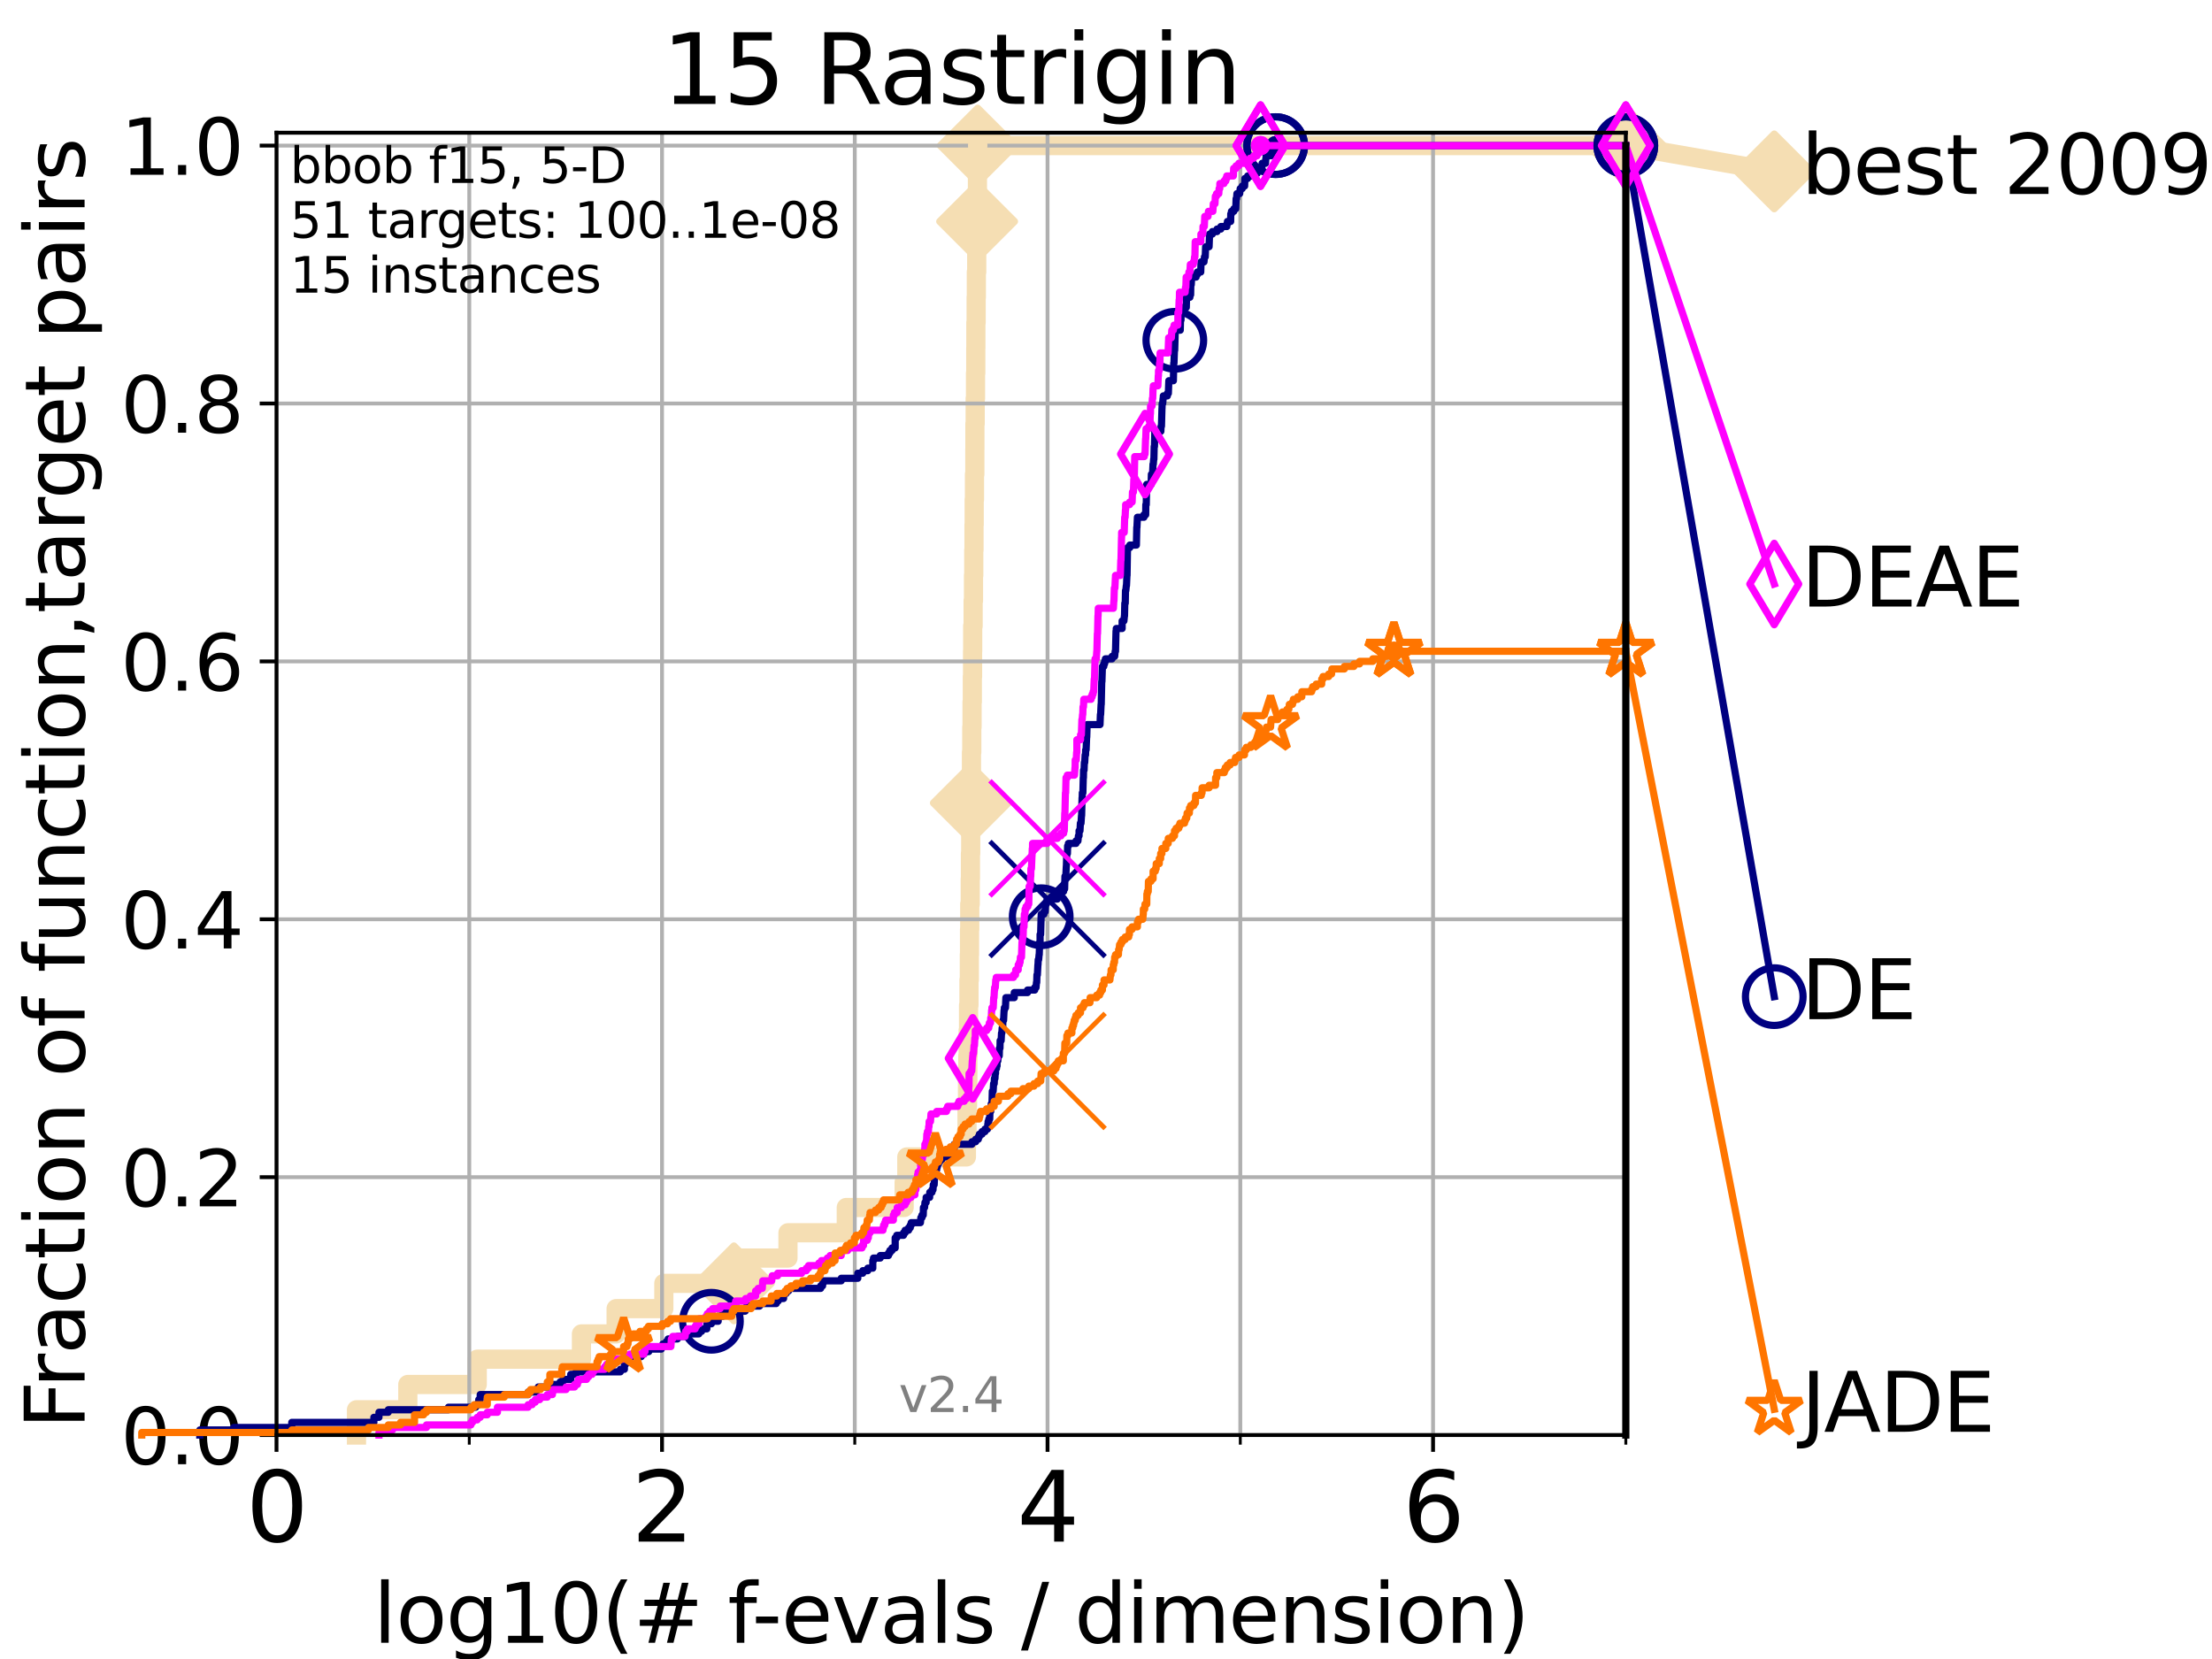 <?xml version="1.0" encoding="utf-8" standalone="no"?>
<!DOCTYPE svg PUBLIC "-//W3C//DTD SVG 1.1//EN"
  "http://www.w3.org/Graphics/SVG/1.1/DTD/svg11.dtd">
<svg height="345.6pt" version="1.1" viewBox="0 0 460.8 345.6" width="460.8pt" xmlns="http://www.w3.org/2000/svg" xmlns:xlink="http://www.w3.org/1999/xlink">
 <defs>
  <style type="text/css">*{stroke-linecap:butt;stroke-linejoin:round;}</style>
 </defs>
 <g id="figure_1">
  <g id="patch_1">
   <path d="M 0 345.6 
L 460.8 345.6 
L 460.8 0 
L 0 0 
z
" style="fill:#ffffff;"/>
  </g>
  <g id="axes_1">
   <g id="patch_2">
    <path d="M 57.6 298.944 
L 338.688 298.944 
L 338.688 27.648 
L 57.6 27.648 
z
" style="fill:#ffffff;"/>
   </g>
   <g id="line2d_1">
    <path d="M 74.263 298.944 
L 74.263 293.677 
L 84.956 293.677 
L 84.956 288.41 
L 99.418 288.41 
L 99.418 283.143 
L 121.128 283.143 
L 121.128 277.877 
L 128.351 277.877 
L 128.351 272.61 
L 138.29 272.61 
L 138.29 267.343 
L 152.885 267.343 
L 152.885 262.076 
L 164.149 262.076 
L 164.149 256.809 
L 176.295 256.809 
L 176.295 251.542 
L 188.352 251.542 
L 188.352 246.275 
L 188.907 246.275 
L 188.907 241.009 
L 201.322 241.009 
L 201.322 235.742 
L 201.451 235.742 
L 201.451 230.475 
L 201.55 230.475 
L 201.55 225.208 
L 201.616 225.208 
L 201.616 219.941 
L 201.683 219.941 
L 201.683 214.674 
L 201.766 214.674 
L 201.766 209.407 
L 201.853 209.407 
L 201.853 204.141 
L 201.932 204.141 
L 201.932 198.874 
L 201.97 198.874 
L 201.97 193.607 
L 202.017 193.607 
L 202.017 188.34 
L 202.119 188.34 
L 202.119 183.073 
L 202.16 183.073 
L 202.16 177.806 
L 202.218 177.806 
L 202.218 172.539 
L 202.245 172.539 
L 202.245 167.272 
L 202.306 167.272 
L 202.306 162.006 
L 202.371 162.006 
L 202.371 156.739 
L 202.439 156.739 
L 202.439 151.472 
L 202.497 151.472 
L 202.497 146.205 
L 202.553 146.205 
L 202.553 140.938 
L 202.603 140.938 
L 202.603 135.671 
L 202.628 135.671 
L 202.628 130.404 
L 202.719 130.404 
L 202.719 125.138 
L 202.795 125.138 
L 202.795 119.871 
L 202.851 119.871 
L 202.851 114.604 
L 202.9 114.604 
L 202.9 109.337 
L 202.939 109.337 
L 202.939 104.07 
L 203.001 104.07 
L 203.001 98.803 
L 203.077 98.803 
L 203.077 93.536 
L 203.091 93.536 
L 203.091 88.27 
L 203.148 88.27 
L 203.148 83.003 
L 203.216 83.003 
L 203.216 77.736 
L 203.271 77.736 
L 203.271 72.469 
L 203.29 72.469 
L 203.29 67.202 
L 203.347 67.202 
L 203.347 61.935 
L 203.389 61.935 
L 203.389 56.668 
L 203.469 56.668 
L 203.469 51.402 
L 203.534 51.402 
L 203.534 46.135 
L 203.55 46.135 
L 203.55 40.868 
L 203.617 40.868 
L 203.617 35.601 
L 203.675 35.601 
L 203.675 30.334 
L 338.688 30.334 
" style="fill:none;stroke:#f5deb3;stroke-linecap:square;stroke-width:4;"/>
   </g>
   <g id="line2d_2">
    <defs>
     <path d="M 0 7.778 
L 7.778 0 
L 0 -7.778 
L -7.778 0 
z
" id="me30e80c456" style="stroke:#f5deb3;stroke-linejoin:miter;stroke-width:1.5;"/>
    </defs>
    <g>
     <use style="fill:#f5deb3;stroke:#f5deb3;stroke-linejoin:miter;stroke-width:1.5;" x="152.885" xlink:href="#me30e80c456" y="267.343"/>
     <use style="fill:#f5deb3;stroke:#f5deb3;stroke-linejoin:miter;stroke-width:1.5;" x="202.245" xlink:href="#me30e80c456" y="167.272"/>
     <use style="fill:#f5deb3;stroke:#f5deb3;stroke-linejoin:miter;stroke-width:1.5;" x="203.55" xlink:href="#me30e80c456" y="46.135"/>
     <use style="fill:#f5deb3;stroke:#f5deb3;stroke-linejoin:miter;stroke-width:1.5;" x="203.675" xlink:href="#me30e80c456" y="30.334"/>
     <use style="fill:#f5deb3;stroke:#f5deb3;stroke-linejoin:miter;stroke-width:1.5;" x="338.688" xlink:href="#me30e80c456" y="30.334"/>
    </g>
   </g>
   <g id="line2d_3">
    <path style="fill:none;stroke:#f5deb3;stroke-linecap:square;stroke-width:4;"/>
    <g/>
   </g>
   <g id="line2d_4">
    <path d="M 338.688 30.334 
L 369.608 35.706 
" style="fill:none;stroke:#f5deb3;stroke-linecap:square;stroke-width:4;"/>
    <g>
     <use style="fill:#f5deb3;stroke:#f5deb3;stroke-linejoin:miter;stroke-width:1.5;" x="338.688" xlink:href="#me30e80c456" y="30.334"/>
     <use style="fill:#f5deb3;stroke:#f5deb3;stroke-linejoin:miter;stroke-width:1.5;" x="369.608" xlink:href="#me30e80c456" y="35.706"/>
    </g>
   </g>
   <g id="matplotlib.axis_1">
    <g id="xtick_1">
     <g id="line2d_5">
      <path clip-path="url(#p7987a9e9ee)" d="M 57.6 298.944 
L 57.6 27.648 
" style="fill:none;stroke:#b0b0b0;stroke-linecap:square;stroke-width:0.8;"/>
     </g>
     <g id="line2d_6">
      <defs>
       <path d="M 0 0 
L 0 3.5 
" id="mfa23895f21" style="stroke:#000000;stroke-width:0.8;"/>
      </defs>
      <g>
       <use style="stroke:#000000;stroke-width:0.8;" x="57.6" xlink:href="#mfa23895f21" y="298.944"/>
      </g>
     </g>
     <g id="text_1">
      <!-- 0 -->
      <g transform="translate(51.237 321.141)scale(0.2 -0.2)">
       <defs>
        <path d="M 2034 4250 
Q 1547 4250 1301 3770 
Q 1056 3291 1056 2328 
Q 1056 1369 1301 889 
Q 1547 409 2034 409 
Q 2525 409 2770 889 
Q 3016 1369 3016 2328 
Q 3016 3291 2770 3770 
Q 2525 4250 2034 4250 
z
M 2034 4750 
Q 2819 4750 3233 4129 
Q 3647 3509 3647 2328 
Q 3647 1150 3233 529 
Q 2819 -91 2034 -91 
Q 1250 -91 836 529 
Q 422 1150 422 2328 
Q 422 3509 836 4129 
Q 1250 4750 2034 4750 
z
" id="DejaVuSans-30" transform="scale(0.016)"/>
       </defs>
       <use xlink:href="#DejaVuSans-30"/>
      </g>
     </g>
    </g>
    <g id="xtick_2">
     <g id="line2d_7">
      <path clip-path="url(#p7987a9e9ee)" d="M 137.911 298.944 
L 137.911 27.648 
" style="fill:none;stroke:#b0b0b0;stroke-linecap:square;stroke-width:0.8;"/>
     </g>
     <g id="line2d_8">
      <g>
       <use style="stroke:#000000;stroke-width:0.8;" x="137.911" xlink:href="#mfa23895f21" y="298.944"/>
      </g>
     </g>
     <g id="text_2">
      <!-- 2 -->
      <g transform="translate(131.548 321.141)scale(0.2 -0.2)">
       <defs>
        <path d="M 1228 531 
L 3431 531 
L 3431 0 
L 469 0 
L 469 531 
Q 828 903 1448 1529 
Q 2069 2156 2228 2338 
Q 2531 2678 2651 2914 
Q 2772 3150 2772 3378 
Q 2772 3750 2511 3984 
Q 2250 4219 1831 4219 
Q 1534 4219 1204 4116 
Q 875 4013 500 3803 
L 500 4441 
Q 881 4594 1212 4672 
Q 1544 4750 1819 4750 
Q 2544 4750 2975 4387 
Q 3406 4025 3406 3419 
Q 3406 3131 3298 2873 
Q 3191 2616 2906 2266 
Q 2828 2175 2409 1742 
Q 1991 1309 1228 531 
z
" id="DejaVuSans-32" transform="scale(0.016)"/>
       </defs>
       <use xlink:href="#DejaVuSans-32"/>
      </g>
     </g>
    </g>
    <g id="xtick_3">
     <g id="line2d_9">
      <path clip-path="url(#p7987a9e9ee)" d="M 218.222 298.944 
L 218.222 27.648 
" style="fill:none;stroke:#b0b0b0;stroke-linecap:square;stroke-width:0.8;"/>
     </g>
     <g id="line2d_10">
      <g>
       <use style="stroke:#000000;stroke-width:0.8;" x="218.222" xlink:href="#mfa23895f21" y="298.944"/>
      </g>
     </g>
     <g id="text_3">
      <!-- 4 -->
      <g transform="translate(211.859 321.141)scale(0.2 -0.2)">
       <defs>
        <path d="M 2419 4116 
L 825 1625 
L 2419 1625 
L 2419 4116 
z
M 2253 4666 
L 3047 4666 
L 3047 1625 
L 3713 1625 
L 3713 1100 
L 3047 1100 
L 3047 0 
L 2419 0 
L 2419 1100 
L 313 1100 
L 313 1709 
L 2253 4666 
z
" id="DejaVuSans-34" transform="scale(0.016)"/>
       </defs>
       <use xlink:href="#DejaVuSans-34"/>
      </g>
     </g>
    </g>
    <g id="xtick_4">
     <g id="line2d_11">
      <path clip-path="url(#p7987a9e9ee)" d="M 298.533 298.944 
L 298.533 27.648 
" style="fill:none;stroke:#b0b0b0;stroke-linecap:square;stroke-width:0.8;"/>
     </g>
     <g id="line2d_12">
      <g>
       <use style="stroke:#000000;stroke-width:0.8;" x="298.533" xlink:href="#mfa23895f21" y="298.944"/>
      </g>
     </g>
     <g id="text_4">
      <!-- 6 -->
      <g transform="translate(292.17 321.141)scale(0.2 -0.2)">
       <defs>
        <path d="M 2113 2584 
Q 1688 2584 1439 2293 
Q 1191 2003 1191 1497 
Q 1191 994 1439 701 
Q 1688 409 2113 409 
Q 2538 409 2786 701 
Q 3034 994 3034 1497 
Q 3034 2003 2786 2293 
Q 2538 2584 2113 2584 
z
M 3366 4563 
L 3366 3988 
Q 3128 4100 2886 4159 
Q 2644 4219 2406 4219 
Q 1781 4219 1451 3797 
Q 1122 3375 1075 2522 
Q 1259 2794 1537 2939 
Q 1816 3084 2150 3084 
Q 2853 3084 3261 2657 
Q 3669 2231 3669 1497 
Q 3669 778 3244 343 
Q 2819 -91 2113 -91 
Q 1303 -91 875 529 
Q 447 1150 447 2328 
Q 447 3434 972 4092 
Q 1497 4750 2381 4750 
Q 2619 4750 2861 4703 
Q 3103 4656 3366 4563 
z
" id="DejaVuSans-36" transform="scale(0.016)"/>
       </defs>
       <use xlink:href="#DejaVuSans-36"/>
      </g>
     </g>
    </g>
    <g id="xtick_5">
     <g id="line2d_13">
      <path clip-path="url(#p7987a9e9ee)" d="M 97.755 298.944 
L 97.755 27.648 
" style="fill:none;stroke:#b0b0b0;stroke-linecap:square;stroke-width:0.8;"/>
     </g>
     <g id="line2d_14">
      <defs>
       <path d="M 0 0 
L 0 2 
" id="ma9b2dece9a" style="stroke:#000000;stroke-width:0.6;"/>
      </defs>
      <g>
       <use style="stroke:#000000;stroke-width:0.6;" x="97.755" xlink:href="#ma9b2dece9a" y="298.944"/>
      </g>
     </g>
    </g>
    <g id="xtick_6">
     <g id="line2d_15">
      <path clip-path="url(#p7987a9e9ee)" d="M 178.066 298.944 
L 178.066 27.648 
" style="fill:none;stroke:#b0b0b0;stroke-linecap:square;stroke-width:0.8;"/>
     </g>
     <g id="line2d_16">
      <g>
       <use style="stroke:#000000;stroke-width:0.6;" x="178.066" xlink:href="#ma9b2dece9a" y="298.944"/>
      </g>
     </g>
    </g>
    <g id="xtick_7">
     <g id="line2d_17">
      <path clip-path="url(#p7987a9e9ee)" d="M 258.377 298.944 
L 258.377 27.648 
" style="fill:none;stroke:#b0b0b0;stroke-linecap:square;stroke-width:0.8;"/>
     </g>
     <g id="line2d_18">
      <g>
       <use style="stroke:#000000;stroke-width:0.6;" x="258.377" xlink:href="#ma9b2dece9a" y="298.944"/>
      </g>
     </g>
    </g>
    <g id="xtick_8">
     <g id="line2d_19">
      <path clip-path="url(#p7987a9e9ee)" d="M 338.688 298.944 
L 338.688 27.648 
" style="fill:none;stroke:#b0b0b0;stroke-linecap:square;stroke-width:0.8;"/>
     </g>
     <g id="line2d_20">
      <g>
       <use style="stroke:#000000;stroke-width:0.6;" x="338.688" xlink:href="#ma9b2dece9a" y="298.944"/>
      </g>
     </g>
    </g>
    <g id="text_5">
     <!-- log10(# f-evals / dimension) -->
     <g transform="translate(77.764 342.218)scale(0.17 -0.17)">
      <defs>
       <path d="M 603 4863 
L 1178 4863 
L 1178 0 
L 603 0 
L 603 4863 
z
" id="DejaVuSans-6c" transform="scale(0.016)"/>
       <path d="M 1959 3097 
Q 1497 3097 1228 2736 
Q 959 2375 959 1747 
Q 959 1119 1226 758 
Q 1494 397 1959 397 
Q 2419 397 2687 759 
Q 2956 1122 2956 1747 
Q 2956 2369 2687 2733 
Q 2419 3097 1959 3097 
z
M 1959 3584 
Q 2709 3584 3137 3096 
Q 3566 2609 3566 1747 
Q 3566 888 3137 398 
Q 2709 -91 1959 -91 
Q 1206 -91 779 398 
Q 353 888 353 1747 
Q 353 2609 779 3096 
Q 1206 3584 1959 3584 
z
" id="DejaVuSans-6f" transform="scale(0.016)"/>
       <path d="M 2906 1791 
Q 2906 2416 2648 2759 
Q 2391 3103 1925 3103 
Q 1463 3103 1205 2759 
Q 947 2416 947 1791 
Q 947 1169 1205 825 
Q 1463 481 1925 481 
Q 2391 481 2648 825 
Q 2906 1169 2906 1791 
z
M 3481 434 
Q 3481 -459 3084 -895 
Q 2688 -1331 1869 -1331 
Q 1566 -1331 1297 -1286 
Q 1028 -1241 775 -1147 
L 775 -588 
Q 1028 -725 1275 -790 
Q 1522 -856 1778 -856 
Q 2344 -856 2625 -561 
Q 2906 -266 2906 331 
L 2906 616 
Q 2728 306 2450 153 
Q 2172 0 1784 0 
Q 1141 0 747 490 
Q 353 981 353 1791 
Q 353 2603 747 3093 
Q 1141 3584 1784 3584 
Q 2172 3584 2450 3431 
Q 2728 3278 2906 2969 
L 2906 3500 
L 3481 3500 
L 3481 434 
z
" id="DejaVuSans-67" transform="scale(0.016)"/>
       <path d="M 794 531 
L 1825 531 
L 1825 4091 
L 703 3866 
L 703 4441 
L 1819 4666 
L 2450 4666 
L 2450 531 
L 3481 531 
L 3481 0 
L 794 0 
L 794 531 
z
" id="DejaVuSans-31" transform="scale(0.016)"/>
       <path d="M 1984 4856 
Q 1566 4138 1362 3434 
Q 1159 2731 1159 2009 
Q 1159 1288 1364 580 
Q 1569 -128 1984 -844 
L 1484 -844 
Q 1016 -109 783 600 
Q 550 1309 550 2009 
Q 550 2706 781 3412 
Q 1013 4119 1484 4856 
L 1984 4856 
z
" id="DejaVuSans-28" transform="scale(0.016)"/>
       <path d="M 3272 2816 
L 2363 2816 
L 2100 1772 
L 3016 1772 
L 3272 2816 
z
M 2803 4594 
L 2478 3297 
L 3391 3297 
L 3719 4594 
L 4219 4594 
L 3897 3297 
L 4872 3297 
L 4872 2816 
L 3775 2816 
L 3519 1772 
L 4513 1772 
L 4513 1294 
L 3397 1294 
L 3072 0 
L 2572 0 
L 2894 1294 
L 1978 1294 
L 1656 0 
L 1153 0 
L 1478 1294 
L 494 1294 
L 494 1772 
L 1594 1772 
L 1856 2816 
L 850 2816 
L 850 3297 
L 1978 3297 
L 2297 4594 
L 2803 4594 
z
" id="DejaVuSans-23" transform="scale(0.016)"/>
       <path id="DejaVuSans-20" transform="scale(0.016)"/>
       <path d="M 2375 4863 
L 2375 4384 
L 1825 4384 
Q 1516 4384 1395 4259 
Q 1275 4134 1275 3809 
L 1275 3500 
L 2222 3500 
L 2222 3053 
L 1275 3053 
L 1275 0 
L 697 0 
L 697 3053 
L 147 3053 
L 147 3500 
L 697 3500 
L 697 3744 
Q 697 4328 969 4595 
Q 1241 4863 1831 4863 
L 2375 4863 
z
" id="DejaVuSans-66" transform="scale(0.016)"/>
       <path d="M 313 2009 
L 1997 2009 
L 1997 1497 
L 313 1497 
L 313 2009 
z
" id="DejaVuSans-2d" transform="scale(0.016)"/>
       <path d="M 3597 1894 
L 3597 1613 
L 953 1613 
Q 991 1019 1311 708 
Q 1631 397 2203 397 
Q 2534 397 2845 478 
Q 3156 559 3463 722 
L 3463 178 
Q 3153 47 2828 -22 
Q 2503 -91 2169 -91 
Q 1331 -91 842 396 
Q 353 884 353 1716 
Q 353 2575 817 3079 
Q 1281 3584 2069 3584 
Q 2775 3584 3186 3129 
Q 3597 2675 3597 1894 
z
M 3022 2063 
Q 3016 2534 2758 2815 
Q 2500 3097 2075 3097 
Q 1594 3097 1305 2825 
Q 1016 2553 972 2059 
L 3022 2063 
z
" id="DejaVuSans-65" transform="scale(0.016)"/>
       <path d="M 191 3500 
L 800 3500 
L 1894 563 
L 2988 3500 
L 3597 3500 
L 2284 0 
L 1503 0 
L 191 3500 
z
" id="DejaVuSans-76" transform="scale(0.016)"/>
       <path d="M 2194 1759 
Q 1497 1759 1228 1600 
Q 959 1441 959 1056 
Q 959 750 1161 570 
Q 1363 391 1709 391 
Q 2188 391 2477 730 
Q 2766 1069 2766 1631 
L 2766 1759 
L 2194 1759 
z
M 3341 1997 
L 3341 0 
L 2766 0 
L 2766 531 
Q 2569 213 2275 61 
Q 1981 -91 1556 -91 
Q 1019 -91 701 211 
Q 384 513 384 1019 
Q 384 1609 779 1909 
Q 1175 2209 1959 2209 
L 2766 2209 
L 2766 2266 
Q 2766 2663 2505 2880 
Q 2244 3097 1772 3097 
Q 1472 3097 1187 3025 
Q 903 2953 641 2809 
L 641 3341 
Q 956 3463 1253 3523 
Q 1550 3584 1831 3584 
Q 2591 3584 2966 3190 
Q 3341 2797 3341 1997 
z
" id="DejaVuSans-61" transform="scale(0.016)"/>
       <path d="M 2834 3397 
L 2834 2853 
Q 2591 2978 2328 3040 
Q 2066 3103 1784 3103 
Q 1356 3103 1142 2972 
Q 928 2841 928 2578 
Q 928 2378 1081 2264 
Q 1234 2150 1697 2047 
L 1894 2003 
Q 2506 1872 2764 1633 
Q 3022 1394 3022 966 
Q 3022 478 2636 193 
Q 2250 -91 1575 -91 
Q 1294 -91 989 -36 
Q 684 19 347 128 
L 347 722 
Q 666 556 975 473 
Q 1284 391 1588 391 
Q 1994 391 2212 530 
Q 2431 669 2431 922 
Q 2431 1156 2273 1281 
Q 2116 1406 1581 1522 
L 1381 1569 
Q 847 1681 609 1914 
Q 372 2147 372 2553 
Q 372 3047 722 3315 
Q 1072 3584 1716 3584 
Q 2034 3584 2315 3537 
Q 2597 3491 2834 3397 
z
" id="DejaVuSans-73" transform="scale(0.016)"/>
       <path d="M 1625 4666 
L 2156 4666 
L 531 -594 
L 0 -594 
L 1625 4666 
z
" id="DejaVuSans-2f" transform="scale(0.016)"/>
       <path d="M 2906 2969 
L 2906 4863 
L 3481 4863 
L 3481 0 
L 2906 0 
L 2906 525 
Q 2725 213 2448 61 
Q 2172 -91 1784 -91 
Q 1150 -91 751 415 
Q 353 922 353 1747 
Q 353 2572 751 3078 
Q 1150 3584 1784 3584 
Q 2172 3584 2448 3432 
Q 2725 3281 2906 2969 
z
M 947 1747 
Q 947 1113 1208 752 
Q 1469 391 1925 391 
Q 2381 391 2643 752 
Q 2906 1113 2906 1747 
Q 2906 2381 2643 2742 
Q 2381 3103 1925 3103 
Q 1469 3103 1208 2742 
Q 947 2381 947 1747 
z
" id="DejaVuSans-64" transform="scale(0.016)"/>
       <path d="M 603 3500 
L 1178 3500 
L 1178 0 
L 603 0 
L 603 3500 
z
M 603 4863 
L 1178 4863 
L 1178 4134 
L 603 4134 
L 603 4863 
z
" id="DejaVuSans-69" transform="scale(0.016)"/>
       <path d="M 3328 2828 
Q 3544 3216 3844 3400 
Q 4144 3584 4550 3584 
Q 5097 3584 5394 3201 
Q 5691 2819 5691 2113 
L 5691 0 
L 5113 0 
L 5113 2094 
Q 5113 2597 4934 2840 
Q 4756 3084 4391 3084 
Q 3944 3084 3684 2787 
Q 3425 2491 3425 1978 
L 3425 0 
L 2847 0 
L 2847 2094 
Q 2847 2600 2669 2842 
Q 2491 3084 2119 3084 
Q 1678 3084 1418 2786 
Q 1159 2488 1159 1978 
L 1159 0 
L 581 0 
L 581 3500 
L 1159 3500 
L 1159 2956 
Q 1356 3278 1631 3431 
Q 1906 3584 2284 3584 
Q 2666 3584 2933 3390 
Q 3200 3197 3328 2828 
z
" id="DejaVuSans-6d" transform="scale(0.016)"/>
       <path d="M 3513 2113 
L 3513 0 
L 2938 0 
L 2938 2094 
Q 2938 2591 2744 2837 
Q 2550 3084 2163 3084 
Q 1697 3084 1428 2787 
Q 1159 2491 1159 1978 
L 1159 0 
L 581 0 
L 581 3500 
L 1159 3500 
L 1159 2956 
Q 1366 3272 1645 3428 
Q 1925 3584 2291 3584 
Q 2894 3584 3203 3211 
Q 3513 2838 3513 2113 
z
" id="DejaVuSans-6e" transform="scale(0.016)"/>
       <path d="M 513 4856 
L 1013 4856 
Q 1481 4119 1714 3412 
Q 1947 2706 1947 2009 
Q 1947 1309 1714 600 
Q 1481 -109 1013 -844 
L 513 -844 
Q 928 -128 1133 580 
Q 1338 1288 1338 2009 
Q 1338 2731 1133 3434 
Q 928 4138 513 4856 
z
" id="DejaVuSans-29" transform="scale(0.016)"/>
      </defs>
      <use xlink:href="#DejaVuSans-6c"/>
      <use x="27.783" xlink:href="#DejaVuSans-6f"/>
      <use x="88.965" xlink:href="#DejaVuSans-67"/>
      <use x="152.441" xlink:href="#DejaVuSans-31"/>
      <use x="216.064" xlink:href="#DejaVuSans-30"/>
      <use x="279.688" xlink:href="#DejaVuSans-28"/>
      <use x="318.701" xlink:href="#DejaVuSans-23"/>
      <use x="402.49" xlink:href="#DejaVuSans-20"/>
      <use x="434.277" xlink:href="#DejaVuSans-66"/>
      <use x="463.982" xlink:href="#DejaVuSans-2d"/>
      <use x="500.066" xlink:href="#DejaVuSans-65"/>
      <use x="561.59" xlink:href="#DejaVuSans-76"/>
      <use x="620.77" xlink:href="#DejaVuSans-61"/>
      <use x="682.049" xlink:href="#DejaVuSans-6c"/>
      <use x="709.832" xlink:href="#DejaVuSans-73"/>
      <use x="761.932" xlink:href="#DejaVuSans-20"/>
      <use x="793.719" xlink:href="#DejaVuSans-2f"/>
      <use x="827.41" xlink:href="#DejaVuSans-20"/>
      <use x="859.197" xlink:href="#DejaVuSans-64"/>
      <use x="922.674" xlink:href="#DejaVuSans-69"/>
      <use x="950.457" xlink:href="#DejaVuSans-6d"/>
      <use x="1047.869" xlink:href="#DejaVuSans-65"/>
      <use x="1109.393" xlink:href="#DejaVuSans-6e"/>
      <use x="1172.771" xlink:href="#DejaVuSans-73"/>
      <use x="1224.871" xlink:href="#DejaVuSans-69"/>
      <use x="1252.654" xlink:href="#DejaVuSans-6f"/>
      <use x="1313.836" xlink:href="#DejaVuSans-6e"/>
      <use x="1377.215" xlink:href="#DejaVuSans-29"/>
     </g>
    </g>
   </g>
   <g id="matplotlib.axis_2">
    <g id="ytick_1">
     <g id="line2d_21">
      <path clip-path="url(#p7987a9e9ee)" d="M 57.6 298.944 
L 338.688 298.944 
" style="fill:none;stroke:#b0b0b0;stroke-linecap:square;stroke-width:0.8;"/>
     </g>
     <g id="line2d_22">
      <defs>
       <path d="M 0 0 
L -3.5 0 
" id="m1e2fade05d" style="stroke:#000000;stroke-width:0.8;"/>
      </defs>
      <g>
       <use style="stroke:#000000;stroke-width:0.8;" x="57.6" xlink:href="#m1e2fade05d" y="298.944"/>
      </g>
     </g>
     <g id="text_6">
      <!-- 0.0 -->
      <g transform="translate(25.155 305.023)scale(0.16 -0.16)">
       <defs>
        <path d="M 684 794 
L 1344 794 
L 1344 0 
L 684 0 
L 684 794 
z
" id="DejaVuSans-2e" transform="scale(0.016)"/>
       </defs>
       <use xlink:href="#DejaVuSans-30"/>
       <use x="63.623" xlink:href="#DejaVuSans-2e"/>
       <use x="95.41" xlink:href="#DejaVuSans-30"/>
      </g>
     </g>
    </g>
    <g id="ytick_2">
     <g id="line2d_23">
      <path clip-path="url(#p7987a9e9ee)" d="M 57.6 245.222 
L 338.688 245.222 
" style="fill:none;stroke:#b0b0b0;stroke-linecap:square;stroke-width:0.8;"/>
     </g>
     <g id="line2d_24">
      <g>
       <use style="stroke:#000000;stroke-width:0.8;" x="57.6" xlink:href="#m1e2fade05d" y="245.222"/>
      </g>
     </g>
     <g id="text_7">
      <!-- 0.2 -->
      <g transform="translate(25.155 251.301)scale(0.16 -0.16)">
       <use xlink:href="#DejaVuSans-30"/>
       <use x="63.623" xlink:href="#DejaVuSans-2e"/>
       <use x="95.41" xlink:href="#DejaVuSans-32"/>
      </g>
     </g>
    </g>
    <g id="ytick_3">
     <g id="line2d_25">
      <path clip-path="url(#p7987a9e9ee)" d="M 57.6 191.5 
L 338.688 191.5 
" style="fill:none;stroke:#b0b0b0;stroke-linecap:square;stroke-width:0.8;"/>
     </g>
     <g id="line2d_26">
      <g>
       <use style="stroke:#000000;stroke-width:0.8;" x="57.6" xlink:href="#m1e2fade05d" y="191.5"/>
      </g>
     </g>
     <g id="text_8">
      <!-- 0.4 -->
      <g transform="translate(25.155 197.579)scale(0.16 -0.16)">
       <use xlink:href="#DejaVuSans-30"/>
       <use x="63.623" xlink:href="#DejaVuSans-2e"/>
       <use x="95.41" xlink:href="#DejaVuSans-34"/>
      </g>
     </g>
    </g>
    <g id="ytick_4">
     <g id="line2d_27">
      <path clip-path="url(#p7987a9e9ee)" d="M 57.6 137.778 
L 338.688 137.778 
" style="fill:none;stroke:#b0b0b0;stroke-linecap:square;stroke-width:0.8;"/>
     </g>
     <g id="line2d_28">
      <g>
       <use style="stroke:#000000;stroke-width:0.8;" x="57.6" xlink:href="#m1e2fade05d" y="137.778"/>
      </g>
     </g>
     <g id="text_9">
      <!-- 0.6 -->
      <g transform="translate(25.155 143.857)scale(0.16 -0.16)">
       <use xlink:href="#DejaVuSans-30"/>
       <use x="63.623" xlink:href="#DejaVuSans-2e"/>
       <use x="95.41" xlink:href="#DejaVuSans-36"/>
      </g>
     </g>
    </g>
    <g id="ytick_5">
     <g id="line2d_29">
      <path clip-path="url(#p7987a9e9ee)" d="M 57.6 84.056 
L 338.688 84.056 
" style="fill:none;stroke:#b0b0b0;stroke-linecap:square;stroke-width:0.8;"/>
     </g>
     <g id="line2d_30">
      <g>
       <use style="stroke:#000000;stroke-width:0.8;" x="57.6" xlink:href="#m1e2fade05d" y="84.056"/>
      </g>
     </g>
     <g id="text_10">
      <!-- 0.8 -->
      <g transform="translate(25.155 90.135)scale(0.16 -0.16)">
       <defs>
        <path d="M 2034 2216 
Q 1584 2216 1326 1975 
Q 1069 1734 1069 1313 
Q 1069 891 1326 650 
Q 1584 409 2034 409 
Q 2484 409 2743 651 
Q 3003 894 3003 1313 
Q 3003 1734 2745 1975 
Q 2488 2216 2034 2216 
z
M 1403 2484 
Q 997 2584 770 2862 
Q 544 3141 544 3541 
Q 544 4100 942 4425 
Q 1341 4750 2034 4750 
Q 2731 4750 3128 4425 
Q 3525 4100 3525 3541 
Q 3525 3141 3298 2862 
Q 3072 2584 2669 2484 
Q 3125 2378 3379 2068 
Q 3634 1759 3634 1313 
Q 3634 634 3220 271 
Q 2806 -91 2034 -91 
Q 1263 -91 848 271 
Q 434 634 434 1313 
Q 434 1759 690 2068 
Q 947 2378 1403 2484 
z
M 1172 3481 
Q 1172 3119 1398 2916 
Q 1625 2713 2034 2713 
Q 2441 2713 2670 2916 
Q 2900 3119 2900 3481 
Q 2900 3844 2670 4047 
Q 2441 4250 2034 4250 
Q 1625 4250 1398 4047 
Q 1172 3844 1172 3481 
z
" id="DejaVuSans-38" transform="scale(0.016)"/>
       </defs>
       <use xlink:href="#DejaVuSans-30"/>
       <use x="63.623" xlink:href="#DejaVuSans-2e"/>
       <use x="95.41" xlink:href="#DejaVuSans-38"/>
      </g>
     </g>
    </g>
    <g id="ytick_6">
     <g id="line2d_31">
      <path clip-path="url(#p7987a9e9ee)" d="M 57.6 30.334 
L 338.688 30.334 
" style="fill:none;stroke:#b0b0b0;stroke-linecap:square;stroke-width:0.8;"/>
     </g>
     <g id="line2d_32">
      <g>
       <use style="stroke:#000000;stroke-width:0.8;" x="57.6" xlink:href="#m1e2fade05d" y="30.334"/>
      </g>
     </g>
     <g id="text_11">
      <!-- 1.0 -->
      <g transform="translate(25.155 36.413)scale(0.16 -0.16)">
       <use xlink:href="#DejaVuSans-31"/>
       <use x="63.623" xlink:href="#DejaVuSans-2e"/>
       <use x="95.41" xlink:href="#DejaVuSans-30"/>
      </g>
     </g>
    </g>
    <g id="text_12">
     <!-- Fraction of function,target pairs -->
     <g transform="translate(17.62 297.681)rotate(-90)scale(0.17 -0.17)">
      <defs>
       <path d="M 628 4666 
L 3309 4666 
L 3309 4134 
L 1259 4134 
L 1259 2759 
L 3109 2759 
L 3109 2228 
L 1259 2228 
L 1259 0 
L 628 0 
L 628 4666 
z
" id="DejaVuSans-46" transform="scale(0.016)"/>
       <path d="M 2631 2963 
Q 2534 3019 2420 3045 
Q 2306 3072 2169 3072 
Q 1681 3072 1420 2755 
Q 1159 2438 1159 1844 
L 1159 0 
L 581 0 
L 581 3500 
L 1159 3500 
L 1159 2956 
Q 1341 3275 1631 3429 
Q 1922 3584 2338 3584 
Q 2397 3584 2469 3576 
Q 2541 3569 2628 3553 
L 2631 2963 
z
" id="DejaVuSans-72" transform="scale(0.016)"/>
       <path d="M 3122 3366 
L 3122 2828 
Q 2878 2963 2633 3030 
Q 2388 3097 2138 3097 
Q 1578 3097 1268 2742 
Q 959 2388 959 1747 
Q 959 1106 1268 751 
Q 1578 397 2138 397 
Q 2388 397 2633 464 
Q 2878 531 3122 666 
L 3122 134 
Q 2881 22 2623 -34 
Q 2366 -91 2075 -91 
Q 1284 -91 818 406 
Q 353 903 353 1747 
Q 353 2603 823 3093 
Q 1294 3584 2113 3584 
Q 2378 3584 2631 3529 
Q 2884 3475 3122 3366 
z
" id="DejaVuSans-63" transform="scale(0.016)"/>
       <path d="M 1172 4494 
L 1172 3500 
L 2356 3500 
L 2356 3053 
L 1172 3053 
L 1172 1153 
Q 1172 725 1289 603 
Q 1406 481 1766 481 
L 2356 481 
L 2356 0 
L 1766 0 
Q 1100 0 847 248 
Q 594 497 594 1153 
L 594 3053 
L 172 3053 
L 172 3500 
L 594 3500 
L 594 4494 
L 1172 4494 
z
" id="DejaVuSans-74" transform="scale(0.016)"/>
       <path d="M 544 1381 
L 544 3500 
L 1119 3500 
L 1119 1403 
Q 1119 906 1312 657 
Q 1506 409 1894 409 
Q 2359 409 2629 706 
Q 2900 1003 2900 1516 
L 2900 3500 
L 3475 3500 
L 3475 0 
L 2900 0 
L 2900 538 
Q 2691 219 2414 64 
Q 2138 -91 1772 -91 
Q 1169 -91 856 284 
Q 544 659 544 1381 
z
M 1991 3584 
L 1991 3584 
z
" id="DejaVuSans-75" transform="scale(0.016)"/>
       <path d="M 750 794 
L 1409 794 
L 1409 256 
L 897 -744 
L 494 -744 
L 750 256 
L 750 794 
z
" id="DejaVuSans-2c" transform="scale(0.016)"/>
       <path d="M 1159 525 
L 1159 -1331 
L 581 -1331 
L 581 3500 
L 1159 3500 
L 1159 2969 
Q 1341 3281 1617 3432 
Q 1894 3584 2278 3584 
Q 2916 3584 3314 3078 
Q 3713 2572 3713 1747 
Q 3713 922 3314 415 
Q 2916 -91 2278 -91 
Q 1894 -91 1617 61 
Q 1341 213 1159 525 
z
M 3116 1747 
Q 3116 2381 2855 2742 
Q 2594 3103 2138 3103 
Q 1681 3103 1420 2742 
Q 1159 2381 1159 1747 
Q 1159 1113 1420 752 
Q 1681 391 2138 391 
Q 2594 391 2855 752 
Q 3116 1113 3116 1747 
z
" id="DejaVuSans-70" transform="scale(0.016)"/>
      </defs>
      <use xlink:href="#DejaVuSans-46"/>
      <use x="50.27" xlink:href="#DejaVuSans-72"/>
      <use x="91.383" xlink:href="#DejaVuSans-61"/>
      <use x="152.662" xlink:href="#DejaVuSans-63"/>
      <use x="207.643" xlink:href="#DejaVuSans-74"/>
      <use x="246.852" xlink:href="#DejaVuSans-69"/>
      <use x="274.635" xlink:href="#DejaVuSans-6f"/>
      <use x="335.816" xlink:href="#DejaVuSans-6e"/>
      <use x="399.195" xlink:href="#DejaVuSans-20"/>
      <use x="430.982" xlink:href="#DejaVuSans-6f"/>
      <use x="492.164" xlink:href="#DejaVuSans-66"/>
      <use x="527.369" xlink:href="#DejaVuSans-20"/>
      <use x="559.156" xlink:href="#DejaVuSans-66"/>
      <use x="594.361" xlink:href="#DejaVuSans-75"/>
      <use x="657.74" xlink:href="#DejaVuSans-6e"/>
      <use x="721.119" xlink:href="#DejaVuSans-63"/>
      <use x="776.1" xlink:href="#DejaVuSans-74"/>
      <use x="815.309" xlink:href="#DejaVuSans-69"/>
      <use x="843.092" xlink:href="#DejaVuSans-6f"/>
      <use x="904.273" xlink:href="#DejaVuSans-6e"/>
      <use x="967.652" xlink:href="#DejaVuSans-2c"/>
      <use x="999.439" xlink:href="#DejaVuSans-74"/>
      <use x="1038.648" xlink:href="#DejaVuSans-61"/>
      <use x="1099.928" xlink:href="#DejaVuSans-72"/>
      <use x="1139.291" xlink:href="#DejaVuSans-67"/>
      <use x="1202.768" xlink:href="#DejaVuSans-65"/>
      <use x="1264.291" xlink:href="#DejaVuSans-74"/>
      <use x="1303.5" xlink:href="#DejaVuSans-20"/>
      <use x="1335.287" xlink:href="#DejaVuSans-70"/>
      <use x="1398.764" xlink:href="#DejaVuSans-61"/>
      <use x="1460.043" xlink:href="#DejaVuSans-69"/>
      <use x="1487.826" xlink:href="#DejaVuSans-72"/>
      <use x="1528.939" xlink:href="#DejaVuSans-73"/>
     </g>
    </g>
   </g>
   <g id="line2d_33">
    <defs>
     <path d="M 0 1.5 
C 0.398 1.5 0.779 1.342 1.061 1.061 
C 1.342 0.779 1.5 0.398 1.5 0 
C 1.5 -0.398 1.342 -0.779 1.061 -1.061 
C 0.779 -1.342 0.398 -1.5 0 -1.5 
C -0.398 -1.5 -0.779 -1.342 -1.061 -1.061 
C -1.342 -0.779 -1.5 -0.398 -1.5 0 
C -1.5 0.398 -1.342 0.779 -1.061 1.061 
C -0.779 1.342 -0.398 1.5 0 1.5 
z
" id="m5e8c74f313" style="stroke:#f5deb3;"/>
    </defs>
    <g>
     <use style="fill:#f5deb3;stroke:#f5deb3;" x="203.675" xlink:href="#m5e8c74f313" y="30.334"/>
     <use style="fill:#f5deb3;stroke:#f5deb3;" x="203.675" xlink:href="#m5e8c74f313" y="30.334"/>
    </g>
   </g>
   <g id="line2d_34">
    <defs>
     <path d="M 0 1.5 
C 0.398 1.5 0.779 1.342 1.061 1.061 
C 1.342 0.779 1.5 0.398 1.5 0 
C 1.5 -0.398 1.342 -0.779 1.061 -1.061 
C 0.779 -1.342 0.398 -1.5 0 -1.5 
C -0.398 -1.5 -0.779 -1.342 -1.061 -1.061 
C -1.342 -0.779 -1.5 -0.398 -1.5 0 
C -1.5 0.398 -1.342 0.779 -1.061 1.061 
C -0.779 1.342 -0.398 1.5 0 1.5 
z
" id="m13978d732f" style="stroke:#000080;"/>
    </defs>
    <g>
     <use style="fill:#000080;stroke:#000080;" x="265.754" xlink:href="#m13978d732f" y="30.334"/>
     <use style="fill:#000080;stroke:#000080;" x="265.754" xlink:href="#m13978d732f" y="30.334"/>
    </g>
   </g>
   <g id="line2d_35">
    <path d="M 41.621 298.944 
L 41.621 297.891 
L 48.692 297.891 
L 48.692 297.364 
L 60.78 297.364 
L 60.78 296.311 
L 77.885 296.311 
L 77.885 295.257 
L 78.942 295.257 
L 78.942 294.204 
L 80.881 294.204 
L 80.881 293.677 
L 93.422 293.677 
L 93.422 293.15 
L 99.098 293.15 
L 99.098 292.624 
L 99.732 292.624 
L 99.732 291.57 
L 100.04 291.57 
L 100.04 290.517 
L 110.017 290.517 
L 110.017 289.99 
L 111.663 289.99 
L 111.663 289.464 
L 112.128 289.464 
L 112.128 288.937 
L 114.284 288.937 
L 114.284 288.41 
L 116.68 288.41 
L 116.68 287.884 
L 117.26 287.884 
L 117.26 287.357 
L 118.891 287.357 
L 118.891 286.304 
L 119.997 286.304 
L 119.997 285.777 
L 129.233 285.777 
L 129.233 285.25 
L 130.073 285.25 
L 130.073 284.197 
L 130.345 284.197 
L 130.345 283.143 
L 130.875 283.143 
L 130.875 282.617 
L 133.578 282.617 
L 133.578 282.09 
L 134.15 282.09 
L 134.15 281.563 
L 135.159 281.563 
L 135.159 281.037 
L 137.771 281.037 
L 137.771 280.51 
L 138.084 280.51 
L 138.084 279.983 
L 138.828 279.983 
L 138.828 279.457 
L 139.188 279.457 
L 139.188 278.93 
L 141.119 278.93 
L 141.119 278.403 
L 143.273 278.403 
L 143.273 277.877 
L 145.576 277.877 
L 145.576 277.35 
L 146.151 277.35 
L 146.151 276.823 
L 147.247 276.823 
L 147.267 275.77 
L 148.2 275.77 
L 148.2 275.243 
L 149.611 275.243 
L 149.611 274.19 
L 150.582 274.19 
L 150.582 273.663 
L 150.783 273.663 
L 150.783 273.136 
L 155.245 273.136 
L 155.245 272.61 
L 155.565 272.61 
L 155.565 272.083 
L 158.228 272.083 
L 158.228 271.556 
L 161.708 271.556 
L 161.708 271.03 
L 162.122 271.03 
L 162.122 270.503 
L 163.234 270.503 
L 163.234 269.45 
L 163.773 269.45 
L 163.773 268.923 
L 164.28 268.923 
L 164.28 268.396 
L 170.957 268.396 
L 170.957 267.87 
L 171.356 267.87 
L 171.356 267.343 
L 171.479 267.343 
L 171.479 266.816 
L 175.248 266.816 
L 175.248 266.289 
L 178.697 266.289 
L 178.697 265.236 
L 179.732 265.236 
L 179.732 264.709 
L 180.774 264.709 
L 180.774 264.183 
L 181.82 264.183 
L 181.82 262.603 
L 181.963 262.603 
L 181.963 262.076 
L 183.37 262.076 
L 183.37 261.549 
L 185.088 261.549 
L 185.088 261.023 
L 185.382 261.023 
L 185.382 260.496 
L 185.83 260.496 
L 185.83 259.969 
L 186.482 259.969 
L 186.482 257.862 
L 186.812 257.862 
L 186.812 257.336 
L 188.222 257.336 
L 188.222 256.809 
L 188.559 256.809 
L 188.559 256.282 
L 189.282 256.282 
L 189.282 255.756 
L 189.628 255.756 
L 189.628 255.229 
L 189.823 255.229 
L 189.823 254.702 
L 191.742 254.702 
L 191.834 253.649 
L 192.067 253.649 
L 192.067 253.122 
L 192.326 253.122 
L 192.376 251.542 
L 192.604 251.542 
L 192.687 250.489 
L 192.934 250.489 
L 192.934 249.436 
L 193.659 249.436 
L 193.689 248.382 
L 194.145 248.382 
L 194.145 247.855 
L 194.362 247.855 
L 194.42 246.802 
L 194.605 246.802 
L 194.699 244.695 
L 194.827 244.695 
L 194.827 244.169 
L 194.997 244.169 
L 194.997 243.642 
L 195.133 243.642 
L 195.133 243.115 
L 195.262 243.115 
L 195.262 242.589 
L 195.454 242.589 
L 195.454 242.062 
L 195.743 242.062 
L 195.743 241.535 
L 196.213 241.535 
L 196.213 241.009 
L 197.257 241.009 
L 197.257 240.482 
L 197.882 240.482 
L 197.882 239.955 
L 198.595 239.955 
L 198.595 239.428 
L 198.756 239.428 
L 198.782 238.375 
L 202.468 238.375 
L 202.468 237.848 
L 203.249 237.848 
L 203.249 237.322 
L 203.807 237.322 
L 203.807 236.795 
L 204.024 236.795 
L 204.024 236.268 
L 204.569 236.268 
L 204.569 235.742 
L 205.186 235.742 
L 205.186 235.215 
L 205.712 235.215 
L 205.783 234.162 
L 205.837 234.162 
L 205.837 233.635 
L 205.994 233.635 
L 205.994 233.108 
L 206.171 233.108 
L 206.225 231.528 
L 206.383 231.528 
L 206.493 229.948 
L 206.651 229.948 
L 206.72 227.315 
L 206.888 227.315 
L 206.985 225.735 
L 207.11 225.735 
L 207.151 224.681 
L 207.265 224.681 
L 207.323 223.628 
L 207.382 223.628 
L 207.396 222.575 
L 207.589 222.575 
L 207.589 222.048 
L 207.704 222.048 
L 207.704 220.994 
L 207.868 220.994 
L 207.912 219.941 
L 208.162 219.941 
L 208.204 218.361 
L 208.313 218.361 
L 208.346 216.781 
L 208.557 216.781 
L 208.633 215.201 
L 208.708 215.201 
L 208.766 214.148 
L 208.874 214.148 
L 208.919 212.567 
L 209.064 212.567 
L 209.168 210.461 
L 209.229 210.461 
L 209.229 209.934 
L 209.454 209.934 
L 209.545 207.827 
L 211.286 207.827 
L 211.286 206.774 
L 214.05 206.774 
L 214.05 206.247 
L 215.551 206.247 
L 215.551 205.721 
L 215.824 205.721 
L 215.914 204.667 
L 215.965 204.667 
L 216.013 203.087 
L 216.103 203.087 
L 216.213 200.98 
L 216.235 200.98 
L 216.28 199.927 
L 216.369 199.927 
L 216.462 198.874 
L 216.491 198.874 
L 216.58 196.24 
L 216.668 196.24 
L 216.668 194.66 
L 216.782 194.66 
L 216.882 190.973 
L 216.902 190.973 
L 216.902 190.447 
L 217.468 190.447 
L 217.468 189.92 
L 217.727 189.92 
L 217.808 188.34 
L 217.995 188.34 
L 217.995 187.813 
L 218.143 187.813 
L 218.143 187.287 
L 220.261 187.287 
L 220.261 186.76 
L 220.84 186.76 
L 220.84 185.706 
L 221.568 185.706 
L 221.568 185.18 
L 221.783 185.18 
L 221.85 182.546 
L 222.024 182.546 
L 222.133 180.44 
L 222.148 180.44 
L 222.225 177.806 
L 222.363 177.806 
L 222.404 176.226 
L 222.569 176.226 
L 222.569 175.699 
L 224.154 175.699 
L 224.154 175.173 
L 224.557 175.173 
L 224.654 174.119 
L 224.787 174.119 
L 224.787 173.066 
L 224.982 173.066 
L 225.065 171.486 
L 225.194 171.486 
L 225.296 169.906 
L 225.322 169.906 
L 225.413 166.219 
L 225.44 166.219 
L 225.467 165.166 
L 225.581 165.166 
L 225.668 162.006 
L 225.698 162.006 
L 225.724 160.426 
L 225.832 160.426 
L 225.89 158.846 
L 225.966 158.846 
L 226.05 157.265 
L 226.138 157.265 
L 226.166 156.212 
L 226.255 156.212 
L 226.364 153.579 
L 226.387 153.579 
L 226.471 150.945 
L 229.152 150.945 
L 229.234 148.838 
L 229.282 148.838 
L 229.379 146.732 
L 229.408 146.732 
L 229.513 141.992 
L 229.55 141.992 
L 229.653 138.831 
L 229.937 138.831 
L 229.937 138.305 
L 230.104 138.305 
L 230.104 137.778 
L 230.271 137.778 
L 230.271 137.251 
L 231.668 137.251 
L 231.668 136.725 
L 232.209 136.725 
L 232.314 135.671 
L 232.383 135.671 
L 232.488 131.458 
L 232.537 131.458 
L 232.537 130.931 
L 233.763 130.931 
L 233.763 129.351 
L 234.132 129.351 
L 234.238 128.298 
L 234.257 128.298 
L 234.32 125.664 
L 234.409 125.664 
L 234.461 123.031 
L 234.527 123.031 
L 234.635 121.977 
L 234.667 121.977 
L 234.76 119.871 
L 234.785 119.871 
L 234.872 114.604 
L 234.902 114.604 
L 234.902 114.077 
L 235.36 114.077 
L 235.36 113.55 
L 236.731 113.55 
L 236.814 109.864 
L 236.845 109.864 
L 236.946 107.757 
L 238.298 107.757 
L 238.298 107.23 
L 238.67 107.23 
L 238.694 105.124 
L 238.784 105.124 
L 238.873 100.91 
L 239.795 100.91 
L 239.854 98.803 
L 240.096 98.803 
L 240.193 96.697 
L 240.255 96.697 
L 240.334 95.643 
L 240.38 95.643 
L 240.436 93.01 
L 240.495 93.01 
L 240.572 89.85 
L 241.828 89.85 
L 241.871 88.796 
L 241.953 88.796 
L 242.057 85.109 
L 242.068 85.109 
L 242.097 84.056 
L 242.212 84.056 
L 242.295 83.003 
L 242.341 83.003 
L 242.341 82.476 
L 243.176 82.476 
L 243.176 81.949 
L 243.391 81.949 
L 243.488 79.316 
L 244.436 79.316 
L 244.518 75.629 
L 244.563 75.629 
L 244.653 72.996 
L 244.708 72.996 
L 244.816 69.309 
L 244.827 69.309 
L 244.827 68.782 
L 245.869 68.782 
L 245.918 66.675 
L 246.026 66.675 
L 246.029 65.095 
L 246.191 65.095 
L 246.244 64.042 
L 247.127 64.042 
L 247.178 61.935 
L 247.867 61.935 
L 247.867 61.409 
L 248.03 61.409 
L 248.069 59.302 
L 248.164 59.302 
L 248.239 57.722 
L 249.164 57.722 
L 249.164 57.195 
L 249.431 57.195 
L 249.431 56.668 
L 250.137 56.668 
L 250.203 54.562 
L 250.812 54.562 
L 250.91 53.508 
L 251.07 53.508 
L 251.152 51.402 
L 251.872 51.402 
L 251.972 48.768 
L 252.556 48.768 
L 252.556 48.241 
L 253.533 48.241 
L 253.533 47.715 
L 254.324 47.715 
L 254.324 47.188 
L 255.569 47.188 
L 255.569 46.661 
L 255.695 46.661 
L 255.695 46.135 
L 256.371 46.135 
L 256.391 44.555 
L 256.531 44.555 
L 256.531 44.028 
L 257.028 44.028 
L 257.028 43.501 
L 257.434 43.501 
L 257.505 41.395 
L 257.598 41.395 
L 257.674 40.341 
L 258.25 40.341 
L 258.355 39.288 
L 258.781 39.288 
L 258.781 38.761 
L 259.278 38.761 
L 259.33 37.181 
L 259.904 37.181 
L 259.904 36.654 
L 260.859 36.654 
L 260.859 36.128 
L 261.907 36.128 
L 261.907 35.601 
L 262.827 35.601 
L 262.921 34.021 
L 263.633 34.021 
L 263.698 32.968 
L 263.75 32.968 
L 263.75 32.441 
L 264.866 32.441 
L 264.933 31.387 
L 265.339 31.387 
L 265.339 30.861 
L 265.754 30.861 
L 265.754 30.334 
L 338.688 30.334 
L 338.688 30.334 
" style="fill:none;stroke:#000080;stroke-linecap:square;stroke-width:1.5;"/>
   </g>
   <g id="line2d_36">
    <defs>
     <path d="M 0 6 
C 1.591 6 3.117 5.368 4.243 4.243 
C 5.368 3.117 6 1.591 6 0 
C 6 -1.591 5.368 -3.117 4.243 -4.243 
C 3.117 -5.368 1.591 -6 0 -6 
C -1.591 -6 -3.117 -5.368 -4.243 -4.243 
C -5.368 -3.117 -6 -1.591 -6 0 
C -6 1.591 -5.368 3.117 -4.243 4.243 
C -3.117 5.368 -1.591 6 0 6 
z
" id="m6a62e18294" style="stroke:#000080;stroke-width:1.5;"/>
    </defs>
    <g>
     <use style="fill-opacity:0;stroke:#000080;stroke-width:1.5;" x="148.2" xlink:href="#m6a62e18294" y="275.243"/>
     <use style="fill-opacity:0;stroke:#000080;stroke-width:1.5;" x="216.902" xlink:href="#m6a62e18294" y="190.973"/>
     <use style="fill-opacity:0;stroke:#000080;stroke-width:1.5;" x="244.738" xlink:href="#m6a62e18294" y="70.889"/>
     <use style="fill-opacity:0;stroke:#000080;stroke-width:1.5;" x="265.754" xlink:href="#m6a62e18294" y="30.334"/>
     <use style="fill-opacity:0;stroke:#000080;stroke-width:1.5;" x="265.754" xlink:href="#m6a62e18294" y="30.334"/>
     <use style="fill-opacity:0;stroke:#000080;stroke-width:1.5;" x="338.688" xlink:href="#m6a62e18294" y="30.334"/>
    </g>
   </g>
   <g id="line2d_37">
    <path style="fill:none;stroke:#000080;stroke-linecap:square;stroke-width:1.5;"/>
    <g/>
   </g>
   <g id="line2d_38">
    <path clip-path="url(#p7987a9e9ee)" d="M 218.222 187.287 
" style="fill:none;stroke:#000080;stroke-linecap:square;stroke-width:1.5;"/>
    <defs>
     <path d="M -12 12 
L 12 -12 
M -12 -12 
L 12 12 
" id="m3c89a9f882" style="stroke:#000080;"/>
    </defs>
    <g clip-path="url(#p7987a9e9ee)">
     <use style="fill:#000080;stroke:#000080;" x="218.222" xlink:href="#m3c89a9f882" y="187.287"/>
    </g>
   </g>
   <g id="line2d_39">
    <defs>
     <path d="M 0 1.5 
C 0.398 1.5 0.779 1.342 1.061 1.061 
C 1.342 0.779 1.5 0.398 1.5 0 
C 1.5 -0.398 1.342 -0.779 1.061 -1.061 
C 0.779 -1.342 0.398 -1.5 0 -1.5 
C -0.398 -1.5 -0.779 -1.342 -1.061 -1.061 
C -1.342 -0.779 -1.5 -0.398 -1.5 0 
C -1.5 0.398 -1.342 0.779 -1.061 1.061 
C -0.779 1.342 -0.398 1.5 0 1.5 
z
" id="m55b10a8e8b" style="stroke:#ff00ff;"/>
    </defs>
    <g>
     <use style="fill:#ff00ff;stroke:#ff00ff;" x="262.595" xlink:href="#m55b10a8e8b" y="30.334"/>
     <use style="fill:#ff00ff;stroke:#ff00ff;" x="262.595" xlink:href="#m55b10a8e8b" y="30.334"/>
    </g>
   </g>
   <g id="line2d_40">
    <path d="M 78.942 298.944 
L 78.942 298.417 
L 80.881 298.417 
L 80.881 297.891 
L 81.776 297.891 
L 81.776 297.364 
L 88.847 297.364 
L 88.847 296.837 
L 98.101 296.837 
L 98.101 296.311 
L 98.439 296.311 
L 98.439 295.784 
L 99.418 295.784 
L 99.418 295.257 
L 100.04 295.257 
L 100.04 294.731 
L 101.507 294.731 
L 101.507 294.204 
L 103.623 294.204 
L 103.623 293.15 
L 110.017 293.15 
L 110.017 292.624 
L 110.86 292.624 
L 110.86 292.097 
L 111.506 292.097 
L 111.506 291.57 
L 112.432 291.57 
L 112.432 291.044 
L 114.012 291.044 
L 114.012 290.517 
L 115.077 290.517 
L 115.077 289.99 
L 115.206 289.99 
L 115.206 289.464 
L 117.931 289.464 
L 117.931 288.937 
L 119.702 288.937 
L 119.702 288.41 
L 120.287 288.41 
L 120.287 287.884 
L 120.477 287.884 
L 120.477 287.357 
L 122.191 287.357 
L 122.191 286.83 
L 122.615 286.83 
L 122.615 286.304 
L 123.354 286.304 
L 123.354 285.777 
L 123.673 285.777 
L 123.673 285.25 
L 125.962 285.25 
L 125.962 284.723 
L 126.372 284.723 
L 126.372 284.197 
L 127.421 284.197 
L 127.421 283.67 
L 127.611 283.67 
L 127.611 283.143 
L 129.909 283.143 
L 129.909 282.617 
L 131.185 282.617 
L 131.185 282.09 
L 134.106 282.09 
L 134.106 281.563 
L 134.365 281.563 
L 134.365 280.51 
L 139.762 280.51 
L 139.856 278.93 
L 140.135 278.93 
L 140.135 278.403 
L 142.726 278.403 
L 142.832 277.35 
L 143.196 277.35 
L 143.196 276.823 
L 144.818 276.823 
L 144.818 276.296 
L 145.098 276.296 
L 145.098 275.77 
L 145.643 275.77 
L 145.688 274.716 
L 147.062 274.716 
L 147.062 274.19 
L 147.348 274.19 
L 147.348 273.663 
L 147.829 273.663 
L 147.829 273.136 
L 148.45 273.136 
L 148.45 272.61 
L 150.016 272.61 
L 150.016 272.083 
L 153.12 272.083 
L 153.12 271.556 
L 153.265 271.556 
L 153.265 271.03 
L 155.335 271.03 
L 155.335 270.503 
L 156.309 270.503 
L 156.309 269.976 
L 157.404 269.976 
L 157.404 268.923 
L 157.932 268.923 
L 157.932 268.396 
L 158.795 268.396 
L 158.89 266.816 
L 160.765 266.816 
L 160.868 265.763 
L 161.999 265.763 
L 161.999 265.236 
L 167.001 265.236 
L 167.001 264.709 
L 167.973 264.709 
L 167.973 264.183 
L 168.428 264.183 
L 168.428 263.656 
L 170.575 263.656 
L 170.575 263.129 
L 171.129 263.129 
L 171.129 262.603 
L 172.342 262.603 
L 172.342 262.076 
L 172.937 262.076 
L 172.937 261.549 
L 175.24 261.549 
L 175.24 260.496 
L 176.601 260.496 
L 176.601 259.969 
L 179.572 259.969 
L 179.572 259.443 
L 179.889 259.443 
L 179.889 258.389 
L 180.664 258.389 
L 180.664 257.862 
L 180.885 257.862 
L 180.959 256.809 
L 181.257 256.809 
L 181.257 256.282 
L 183.939 256.282 
L 183.939 255.756 
L 184.063 255.756 
L 184.063 255.229 
L 184.311 255.229 
L 184.311 254.702 
L 184.488 254.702 
L 184.488 254.176 
L 186.103 254.176 
L 186.103 253.122 
L 186.319 253.122 
L 186.319 252.596 
L 186.907 252.596 
L 186.909 251.542 
L 187.788 251.542 
L 187.788 251.016 
L 188.529 251.016 
L 188.529 250.489 
L 188.819 250.489 
L 188.819 249.962 
L 189.123 249.962 
L 189.123 249.436 
L 189.804 249.436 
L 189.804 248.909 
L 190.588 248.909 
L 190.588 247.855 
L 190.798 247.855 
L 190.899 246.802 
L 191.101 246.802 
L 191.152 244.695 
L 191.254 244.695 
L 191.254 244.169 
L 191.667 244.169 
L 191.667 243.642 
L 191.788 243.642 
L 191.788 242.589 
L 191.91 242.589 
L 192.018 241.535 
L 192.135 241.535 
L 192.221 240.482 
L 192.555 240.482 
L 192.605 239.428 
L 192.672 239.428 
L 192.672 238.375 
L 192.895 238.375 
L 192.895 237.848 
L 193.01 237.848 
L 193.079 236.268 
L 193.195 236.268 
L 193.195 235.742 
L 193.401 235.742 
L 193.463 234.688 
L 193.53 234.688 
L 193.558 233.635 
L 193.837 233.635 
L 193.942 232.055 
L 195.132 232.055 
L 195.132 231.528 
L 197.168 231.528 
L 197.168 231.001 
L 197.415 231.001 
L 197.415 230.475 
L 199.511 230.475 
L 199.511 229.948 
L 199.769 229.948 
L 199.769 229.421 
L 200.865 229.421 
L 200.865 228.895 
L 201.328 228.895 
L 201.328 228.368 
L 201.738 228.368 
L 201.828 226.261 
L 201.859 226.261 
L 201.88 223.628 
L 202.222 223.628 
L 202.222 223.101 
L 202.439 223.101 
L 202.546 220.994 
L 202.568 220.994 
L 202.641 219.941 
L 202.685 219.941 
L 202.685 219.414 
L 202.812 219.414 
L 202.908 217.834 
L 202.996 217.834 
L 203.077 216.254 
L 203.168 216.254 
L 203.168 214.674 
L 205.549 214.674 
L 205.549 214.148 
L 205.973 214.148 
L 205.973 213.621 
L 206.101 213.621 
L 206.101 213.094 
L 206.347 213.094 
L 206.394 212.041 
L 206.501 212.041 
L 206.573 210.461 
L 206.634 210.461 
L 206.634 209.934 
L 206.903 209.934 
L 207.009 207.827 
L 207.068 207.827 
L 207.158 206.247 
L 207.2 206.247 
L 207.2 205.721 
L 207.34 205.721 
L 207.431 204.141 
L 207.542 204.141 
L 207.542 203.614 
L 211.121 203.614 
L 211.121 203.087 
L 211.554 203.087 
L 211.6 202.034 
L 212.115 202.034 
L 212.115 200.98 
L 212.363 200.98 
L 212.363 200.454 
L 212.507 200.454 
L 212.566 199.4 
L 212.794 199.4 
L 212.897 196.24 
L 212.973 196.24 
L 213.054 195.187 
L 213.133 195.187 
L 213.199 193.08 
L 213.322 193.08 
L 213.394 190.447 
L 213.529 190.447 
L 213.551 189.393 
L 213.736 189.393 
L 213.736 188.867 
L 214.114 188.867 
L 214.114 188.34 
L 214.309 188.34 
L 214.39 184.653 
L 214.612 184.653 
L 214.697 182.546 
L 214.727 182.546 
L 214.761 180.966 
L 214.871 180.966 
L 214.974 178.333 
L 214.986 178.333 
L 215.046 176.753 
L 215.098 176.753 
L 215.1 175.699 
L 218.153 175.699 
L 218.153 174.646 
L 220.286 174.646 
L 220.286 174.119 
L 221.028 174.119 
L 221.028 173.593 
L 221.576 173.593 
L 221.576 173.066 
L 221.706 173.066 
L 221.812 169.379 
L 221.847 169.379 
L 221.946 165.166 
L 221.998 165.166 
L 222.072 162.006 
L 222.336 162.006 
L 222.336 161.479 
L 223.833 161.479 
L 223.94 159.899 
L 223.971 159.899 
L 223.987 158.319 
L 224.205 158.319 
L 224.282 156.739 
L 224.332 156.739 
L 224.332 154.105 
L 225.1 154.105 
L 225.1 153.052 
L 225.27 153.052 
L 225.38 149.892 
L 225.44 149.892 
L 225.519 148.838 
L 225.56 148.838 
L 225.61 147.258 
L 225.704 147.258 
L 225.775 145.678 
L 227.293 145.678 
L 227.293 145.152 
L 227.522 145.152 
L 227.522 144.625 
L 227.71 144.625 
L 227.71 144.098 
L 227.84 144.098 
L 227.95 141.465 
L 228.01 141.465 
L 228.121 137.251 
L 228.376 137.251 
L 228.48 135.671 
L 228.499 135.671 
L 228.598 131.985 
L 228.636 131.985 
L 228.723 128.298 
L 228.751 128.298 
L 228.794 126.718 
L 231.94 126.718 
L 232.031 125.138 
L 232.061 125.138 
L 232.139 122.504 
L 232.256 122.504 
L 232.352 120.397 
L 232.376 120.397 
L 232.376 119.871 
L 233.386 119.871 
L 233.486 116.711 
L 233.522 116.711 
L 233.631 111.97 
L 233.647 111.97 
L 233.656 110.917 
L 234.195 110.917 
L 234.294 107.757 
L 234.38 107.757 
L 234.449 106.177 
L 234.492 106.177 
L 234.492 105.124 
L 235.319 105.124 
L 235.319 104.597 
L 235.841 104.597 
L 235.915 102.49 
L 236.116 102.49 
L 236.195 99.857 
L 236.292 99.857 
L 236.385 95.116 
L 238.367 95.116 
L 238.367 94.59 
L 238.534 94.59 
L 238.643 91.43 
L 238.675 91.43 
L 238.745 89.323 
L 239.29 89.323 
L 239.29 88.796 
L 239.521 88.796 
L 239.631 86.163 
L 239.664 86.163 
L 239.681 84.583 
L 239.987 84.583 
L 240.064 83.003 
L 240.135 83.003 
L 240.206 80.896 
L 240.26 80.896 
L 240.26 80.369 
L 241.206 80.369 
L 241.287 78.263 
L 241.329 78.263 
L 241.338 77.209 
L 241.491 77.209 
L 241.563 75.629 
L 241.633 75.629 
L 241.668 73.522 
L 243.33 73.522 
L 243.431 70.889 
L 243.449 70.889 
L 243.449 70.362 
L 244.012 70.362 
L 244.112 68.782 
L 244.434 68.782 
L 244.434 68.255 
L 244.59 68.255 
L 244.59 67.729 
L 245.36 67.729 
L 245.383 65.095 
L 245.541 65.095 
L 245.639 62.462 
L 245.686 62.462 
L 245.708 60.882 
L 246.888 60.882 
L 246.96 59.829 
L 247.034 59.829 
L 247.1 57.722 
L 247.605 57.722 
L 247.674 56.668 
L 247.88 56.668 
L 247.971 55.088 
L 248.588 55.088 
L 248.588 54.562 
L 248.751 54.562 
L 248.848 53.508 
L 248.925 53.508 
L 248.985 50.348 
L 250.16 50.348 
L 250.172 48.768 
L 250.572 48.768 
L 250.607 47.188 
L 250.881 47.188 
L 250.973 45.081 
L 251.654 45.081 
L 251.74 44.028 
L 252.66 44.028 
L 252.755 42.448 
L 253.103 42.448 
L 253.177 40.868 
L 253.424 40.868 
L 253.424 40.341 
L 253.9 40.341 
L 253.959 39.288 
L 254.1 39.288 
L 254.118 38.234 
L 254.979 38.234 
L 254.979 37.708 
L 255.358 37.708 
L 255.358 37.181 
L 255.556 37.181 
L 255.556 36.654 
L 256.933 36.654 
L 256.992 35.074 
L 257.492 35.074 
L 257.492 34.548 
L 258.06 34.548 
L 258.06 34.021 
L 259.274 34.021 
L 259.274 33.494 
L 260.399 33.494 
L 260.399 32.968 
L 261.169 32.968 
L 261.169 32.441 
L 261.889 32.441 
L 261.889 31.914 
L 262.266 31.914 
L 262.266 31.387 
L 262.524 31.387 
L 262.595 30.334 
L 338.688 30.334 
L 338.688 30.334 
" style="fill:none;stroke:#ff00ff;stroke-linecap:square;stroke-width:1.5;"/>
   </g>
   <g id="line2d_41">
    <defs>
     <path d="M 0 8.485 
L 5.091 0 
L 0 -8.485 
L -5.091 0 
z
" id="mbb0c3d30f2" style="stroke:#ff00ff;stroke-linejoin:miter;stroke-width:1.5;"/>
    </defs>
    <g>
     <use style="fill-opacity:0;stroke:#ff00ff;stroke-linejoin:miter;stroke-width:1.5;" x="202.641" xlink:href="#mbb0c3d30f2" y="220.468"/>
     <use style="fill-opacity:0;stroke:#ff00ff;stroke-linejoin:miter;stroke-width:1.5;" x="238.534" xlink:href="#mbb0c3d30f2" y="94.59"/>
     <use style="fill-opacity:0;stroke:#ff00ff;stroke-linejoin:miter;stroke-width:1.5;" x="262.595" xlink:href="#mbb0c3d30f2" y="30.334"/>
     <use style="fill-opacity:0;stroke:#ff00ff;stroke-linejoin:miter;stroke-width:1.5;" x="262.595" xlink:href="#mbb0c3d30f2" y="30.334"/>
     <use style="fill-opacity:0;stroke:#ff00ff;stroke-linejoin:miter;stroke-width:1.5;" x="338.688" xlink:href="#mbb0c3d30f2" y="30.334"/>
    </g>
   </g>
   <g id="line2d_42">
    <path style="fill:none;stroke:#ff00ff;stroke-linecap:square;stroke-width:1.5;"/>
    <g/>
   </g>
   <g id="line2d_43">
    <path clip-path="url(#p7987a9e9ee)" d="M 218.222 174.646 
" style="fill:none;stroke:#ff00ff;stroke-linecap:square;stroke-width:1.5;"/>
    <defs>
     <path d="M -12 12 
L 12 -12 
M -12 -12 
L 12 12 
" id="med783376fa" style="stroke:#ff00ff;"/>
    </defs>
    <g clip-path="url(#p7987a9e9ee)">
     <use style="fill:#ff00ff;stroke:#ff00ff;" x="218.222" xlink:href="#med783376fa" y="174.646"/>
    </g>
   </g>
   <g id="line2d_44">
    <defs>
     <path d="M 0 1.5 
C 0.398 1.5 0.779 1.342 1.061 1.061 
C 1.342 0.779 1.5 0.398 1.5 0 
C 1.5 -0.398 1.342 -0.779 1.061 -1.061 
C 0.779 -1.342 0.398 -1.5 0 -1.5 
C -0.398 -1.5 -0.779 -1.342 -1.061 -1.061 
C -1.342 -0.779 -1.5 -0.398 -1.5 0 
C -1.5 0.398 -1.342 0.779 -1.061 1.061 
C -0.779 1.342 -0.398 1.5 0 1.5 
z
" id="m7b3d2c2762" style="stroke:#ff7500;"/>
    </defs>
    <g>
     <use style="fill:#ff7500;stroke:#ff7500;" x="290.381" xlink:href="#m7b3d2c2762" y="135.671"/>
     <use style="fill:#ff7500;stroke:#ff7500;" x="290.381" xlink:href="#m7b3d2c2762" y="135.671"/>
    </g>
   </g>
   <g id="line2d_45">
    <path d="M 29.533 298.944 
L 29.533 298.417 
L 60.78 298.417 
L 60.78 297.891 
L 76.759 297.891 
L 76.759 297.364 
L 80.881 297.364 
L 80.881 296.837 
L 83.438 296.837 
L 83.438 296.311 
L 86.351 296.311 
L 86.351 294.731 
L 88.256 294.731 
L 88.256 294.204 
L 88.847 294.204 
L 88.847 293.677 
L 98.101 293.677 
L 98.101 293.15 
L 98.772 293.15 
L 98.772 292.624 
L 101.507 292.624 
L 101.507 291.044 
L 105.057 291.044 
L 105.057 290.517 
L 110.017 290.517 
L 110.017 289.99 
L 110.527 289.99 
L 110.527 289.464 
L 112.581 289.464 
L 112.581 288.937 
L 114.012 288.937 
L 114.012 287.884 
L 114.552 287.884 
L 114.552 286.304 
L 117.03 286.304 
L 117.03 285.25 
L 117.145 285.25 
L 117.145 284.723 
L 124.369 284.723 
L 124.369 283.67 
L 124.595 283.67 
L 124.595 283.143 
L 124.818 283.143 
L 124.818 282.617 
L 127.165 282.617 
L 127.165 282.09 
L 127.611 282.09 
L 127.611 281.563 
L 129.909 281.563 
L 129.909 280.51 
L 130.612 280.51 
L 130.612 279.983 
L 130.822 279.983 
L 130.875 278.93 
L 131.236 278.93 
L 131.236 278.403 
L 131.938 278.403 
L 131.938 277.877 
L 133.307 277.877 
L 133.307 277.35 
L 134.661 277.35 
L 134.661 276.823 
L 135.077 276.823 
L 135.077 276.296 
L 137.946 276.296 
L 137.946 275.77 
L 139.058 275.77 
L 139.058 275.243 
L 139.699 275.243 
L 139.699 274.716 
L 147.409 274.716 
L 147.409 274.19 
L 152.451 274.19 
L 152.542 273.136 
L 152.871 273.136 
L 152.871 272.61 
L 156.467 272.61 
L 156.467 272.083 
L 156.883 272.083 
L 156.883 271.556 
L 158.911 271.556 
L 158.911 271.03 
L 160.633 271.03 
L 160.68 269.976 
L 161.832 269.976 
L 161.832 269.45 
L 163.558 269.45 
L 163.558 268.923 
L 163.977 268.923 
L 163.977 268.396 
L 164.765 268.396 
L 164.765 267.87 
L 165.817 267.87 
L 165.817 267.343 
L 167.204 267.343 
L 167.204 266.816 
L 168.847 266.816 
L 168.847 266.289 
L 170.424 266.289 
L 170.424 265.763 
L 170.825 265.763 
L 170.825 265.236 
L 171.025 265.236 
L 171.025 264.709 
L 171.851 264.709 
L 171.851 264.183 
L 171.985 264.183 
L 171.985 263.656 
L 172.463 263.656 
L 172.463 263.129 
L 173.408 263.129 
L 173.408 262.603 
L 173.96 262.603 
L 173.969 261.023 
L 175.038 261.023 
L 175.038 260.496 
L 176.046 260.496 
L 176.046 259.969 
L 176.329 259.969 
L 176.329 259.443 
L 177.183 259.443 
L 177.183 258.916 
L 177.982 258.916 
L 177.993 257.862 
L 178.329 257.862 
L 178.329 257.336 
L 179.515 257.336 
L 179.515 256.809 
L 179.893 256.809 
L 179.968 255.756 
L 180.431 255.756 
L 180.431 255.229 
L 180.591 255.229 
L 180.661 254.176 
L 181.103 254.176 
L 181.176 253.122 
L 181.249 253.122 
L 181.249 252.596 
L 182.374 252.596 
L 182.374 252.069 
L 183.047 252.069 
L 183.047 251.542 
L 183.559 251.542 
L 183.559 251.016 
L 183.812 251.016 
L 183.812 250.489 
L 184.061 250.489 
L 184.061 249.962 
L 187.322 249.962 
L 187.426 248.909 
L 189.17 248.909 
L 189.17 248.382 
L 189.981 248.382 
L 189.981 247.855 
L 190.286 247.855 
L 190.286 247.329 
L 190.505 247.329 
L 190.505 246.802 
L 190.801 246.802 
L 190.801 245.749 
L 192.326 245.749 
L 192.326 245.222 
L 192.517 245.222 
L 192.593 243.642 
L 194.221 243.642 
L 194.221 243.115 
L 194.697 243.115 
L 194.697 242.589 
L 194.865 242.589 
L 194.865 242.062 
L 195.518 242.062 
L 195.518 241.535 
L 195.741 241.535 
L 195.741 240.482 
L 195.867 240.482 
L 195.867 239.955 
L 197.051 239.955 
L 197.051 239.428 
L 197.966 239.428 
L 197.966 238.902 
L 198.862 238.902 
L 198.862 238.375 
L 199.28 238.375 
L 199.28 237.322 
L 199.562 237.322 
L 199.562 236.795 
L 199.989 236.795 
L 199.989 236.268 
L 200.235 236.268 
L 200.235 235.215 
L 200.622 235.215 
L 200.622 234.688 
L 201.048 234.688 
L 201.048 234.162 
L 201.869 234.162 
L 201.869 233.635 
L 202.417 233.635 
L 202.417 233.108 
L 203.984 233.108 
L 203.984 232.582 
L 204.122 232.582 
L 204.122 232.055 
L 204.258 232.055 
L 204.258 231.528 
L 205.513 231.528 
L 205.513 231.001 
L 206.48 231.001 
L 206.48 230.475 
L 207.101 230.475 
L 207.101 229.421 
L 207.986 229.421 
L 208.065 228.368 
L 209.984 228.368 
L 209.984 227.841 
L 210.575 227.841 
L 210.575 227.315 
L 213.089 227.315 
L 213.089 226.788 
L 214.32 226.788 
L 214.32 226.261 
L 215.399 226.261 
L 215.399 225.735 
L 216.18 225.735 
L 216.18 225.208 
L 216.806 225.208 
L 216.881 223.628 
L 217.574 223.628 
L 217.574 223.101 
L 219.548 223.101 
L 219.548 222.575 
L 219.992 222.575 
L 219.992 222.048 
L 220.183 222.048 
L 220.183 221.521 
L 220.461 221.521 
L 220.461 220.994 
L 221.511 220.994 
L 221.511 219.414 
L 221.782 219.414 
L 221.832 217.308 
L 222.218 217.308 
L 222.245 215.728 
L 222.466 215.728 
L 222.466 215.201 
L 223.293 215.201 
L 223.293 214.148 
L 223.475 214.148 
L 223.475 213.621 
L 223.642 213.621 
L 223.642 213.094 
L 223.757 213.094 
L 223.757 212.567 
L 223.984 212.567 
L 223.984 212.041 
L 224.14 212.041 
L 224.14 211.514 
L 224.605 211.514 
L 224.605 210.987 
L 225.088 210.987 
L 225.088 209.934 
L 225.621 209.934 
L 225.621 209.407 
L 225.887 209.407 
L 225.887 208.881 
L 227.055 208.881 
L 227.092 207.827 
L 228.468 207.827 
L 228.468 207.301 
L 229.068 207.301 
L 229.068 206.774 
L 229.319 206.774 
L 229.319 206.247 
L 229.652 206.247 
L 229.652 205.194 
L 229.989 205.194 
L 229.989 204.141 
L 231.217 204.141 
L 231.318 203.087 
L 231.433 203.087 
L 231.465 202.034 
L 231.904 202.034 
L 231.904 200.98 
L 232.032 200.98 
L 232.032 200.454 
L 232.181 200.454 
L 232.204 199.4 
L 232.383 199.4 
L 232.383 198.874 
L 232.992 198.874 
L 233.029 197.82 
L 233.133 197.82 
L 233.23 196.767 
L 233.518 196.767 
L 233.518 196.24 
L 233.81 196.24 
L 233.81 195.714 
L 234.399 195.714 
L 234.399 195.187 
L 235.132 195.187 
L 235.132 194.66 
L 235.28 194.66 
L 235.28 193.607 
L 235.832 193.607 
L 235.832 193.08 
L 236.945 193.08 
L 236.945 192.027 
L 237.167 192.027 
L 237.167 191.5 
L 238.059 191.5 
L 238.16 190.447 
L 238.171 190.447 
L 238.182 189.393 
L 238.46 189.393 
L 238.528 188.34 
L 238.894 188.34 
L 238.913 186.233 
L 239.014 186.233 
L 239.014 185.706 
L 239.198 185.706 
L 239.24 183.6 
L 239.778 183.6 
L 239.778 183.073 
L 240.211 183.073 
L 240.211 181.493 
L 240.674 181.493 
L 240.674 180.966 
L 240.846 180.966 
L 240.863 179.913 
L 241.501 179.913 
L 241.501 178.86 
L 241.788 178.86 
L 241.788 177.806 
L 242.054 177.806 
L 242.054 176.753 
L 242.857 176.753 
L 242.857 175.699 
L 243.358 175.699 
L 243.373 174.646 
L 244.239 174.646 
L 244.239 174.119 
L 244.668 174.119 
L 244.668 173.066 
L 245.005 173.066 
L 245.005 172.539 
L 245.576 172.539 
L 245.576 172.013 
L 245.803 172.013 
L 245.803 171.486 
L 246.761 171.486 
L 246.761 170.959 
L 246.945 170.959 
L 246.945 170.433 
L 247.225 170.433 
L 247.296 169.379 
L 247.766 169.379 
L 247.789 168.326 
L 248.041 168.326 
L 248.041 167.799 
L 248.711 167.799 
L 248.711 167.272 
L 249.029 167.272 
L 249.064 165.692 
L 250.252 165.692 
L 250.252 165.166 
L 250.409 165.166 
L 250.423 164.112 
L 251.88 164.112 
L 251.88 163.586 
L 253.225 163.586 
L 253.231 162.006 
L 253.481 162.006 
L 253.49 160.952 
L 255.042 160.952 
L 255.042 160.426 
L 255.246 160.426 
L 255.246 159.899 
L 255.658 159.899 
L 255.658 159.372 
L 256.248 159.372 
L 256.248 158.846 
L 257.217 158.846 
L 257.217 158.319 
L 257.382 158.319 
L 257.382 157.792 
L 258.115 157.792 
L 258.115 157.265 
L 259.245 157.265 
L 259.275 156.212 
L 259.63 156.212 
L 259.63 155.685 
L 260.588 155.685 
L 260.588 155.159 
L 261.356 155.159 
L 261.356 154.632 
L 262.347 154.632 
L 262.347 154.105 
L 262.607 154.105 
L 262.607 153.579 
L 262.767 153.579 
L 262.767 153.052 
L 263.683 153.052 
L 263.683 151.999 
L 263.82 151.999 
L 263.82 151.472 
L 264.684 151.472 
L 264.791 149.892 
L 266.202 149.892 
L 266.294 148.838 
L 267.169 148.838 
L 267.169 148.312 
L 268.082 148.312 
L 268.082 147.785 
L 268.482 147.785 
L 268.592 146.732 
L 269.259 146.732 
L 269.259 146.205 
L 269.433 146.205 
L 269.433 145.678 
L 270.345 145.678 
L 270.345 145.152 
L 271.191 145.152 
L 271.201 144.098 
L 273.237 144.098 
L 273.237 143.572 
L 273.458 143.572 
L 273.458 143.045 
L 274.178 143.045 
L 274.178 142.518 
L 275.335 142.518 
L 275.335 141.465 
L 275.602 141.465 
L 275.602 140.938 
L 276.791 140.938 
L 276.791 140.411 
L 277.387 140.411 
L 277.456 139.358 
L 280.056 139.358 
L 280.056 138.831 
L 282.045 138.831 
L 282.045 138.305 
L 283.219 138.305 
L 283.219 137.778 
L 285.972 137.778 
L 285.972 137.251 
L 287.678 137.251 
L 287.678 136.725 
L 288.931 136.725 
L 288.931 136.198 
L 290.381 136.198 
L 290.381 135.671 
L 338.688 135.671 
L 338.688 135.671 
" style="fill:none;stroke:#ff7500;stroke-linecap:square;stroke-width:1.5;"/>
   </g>
   <g id="line2d_46">
    <defs>
     <path d="M 0 -6 
L -1.347 -1.854 
L -5.706 -1.854 
L -2.18 0.708 
L -3.527 4.854 
L -0 2.292 
L 3.527 4.854 
L 2.18 0.708 
L 5.706 -1.854 
L 1.347 -1.854 
z
" id="m50d910df03" style="stroke:#ff7500;stroke-linejoin:bevel;stroke-width:1.5;"/>
    </defs>
    <g>
     <use style="fill-opacity:0;stroke:#ff7500;stroke-linejoin:bevel;stroke-width:1.5;" x="129.909" xlink:href="#m50d910df03" y="280.51"/>
     <use style="fill-opacity:0;stroke:#ff7500;stroke-linejoin:bevel;stroke-width:1.5;" x="194.865" xlink:href="#m50d910df03" y="242.062"/>
     <use style="fill-opacity:0;stroke:#ff7500;stroke-linejoin:bevel;stroke-width:1.5;" x="264.684" xlink:href="#m50d910df03" y="150.945"/>
     <use style="fill-opacity:0;stroke:#ff7500;stroke-linejoin:bevel;stroke-width:1.5;" x="290.381" xlink:href="#m50d910df03" y="135.671"/>
     <use style="fill-opacity:0;stroke:#ff7500;stroke-linejoin:bevel;stroke-width:1.5;" x="290.381" xlink:href="#m50d910df03" y="135.671"/>
     <use style="fill-opacity:0;stroke:#ff7500;stroke-linejoin:bevel;stroke-width:1.5;" x="338.688" xlink:href="#m50d910df03" y="135.671"/>
    </g>
   </g>
   <g id="line2d_47">
    <path style="fill:none;stroke:#ff7500;stroke-linecap:square;stroke-width:1.5;"/>
    <g/>
   </g>
   <g id="line2d_48">
    <path clip-path="url(#p7987a9e9ee)" d="M 218.222 223.101 
" style="fill:none;stroke:#ff7500;stroke-linecap:square;stroke-width:1.5;"/>
    <defs>
     <path d="M -12 12 
L 12 -12 
M -12 -12 
L 12 12 
" id="m8e35c7e45d" style="stroke:#ff7500;"/>
    </defs>
    <g clip-path="url(#p7987a9e9ee)">
     <use style="fill:#ff7500;stroke:#ff7500;" x="218.222" xlink:href="#m8e35c7e45d" y="223.101"/>
    </g>
   </g>
   <g id="line2d_49">
    <path d="M 338.688 135.671 
L 369.608 293.572 
" style="fill:none;stroke:#ff7500;stroke-linecap:square;stroke-width:1.5;"/>
    <g>
     <use style="fill-opacity:0;stroke:#ff7500;stroke-linejoin:bevel;stroke-width:1.5;" x="338.688" xlink:href="#m50d910df03" y="135.671"/>
     <use style="fill-opacity:0;stroke:#ff7500;stroke-linejoin:bevel;stroke-width:1.5;" x="369.608" xlink:href="#m50d910df03" y="293.572"/>
    </g>
   </g>
   <g id="line2d_50">
    <path d="M 338.688 30.334 
L 369.608 207.617 
" style="fill:none;stroke:#000080;stroke-linecap:square;stroke-width:1.5;"/>
    <g>
     <use style="fill-opacity:0;stroke:#000080;stroke-width:1.5;" x="338.688" xlink:href="#m6a62e18294" y="30.334"/>
     <use style="fill-opacity:0;stroke:#000080;stroke-width:1.5;" x="369.608" xlink:href="#m6a62e18294" y="207.617"/>
    </g>
   </g>
   <g id="line2d_51">
    <path d="M 338.688 30.334 
L 369.608 121.661 
" style="fill:none;stroke:#ff00ff;stroke-linecap:square;stroke-width:1.5;"/>
    <g>
     <use style="fill-opacity:0;stroke:#ff00ff;stroke-linejoin:miter;stroke-width:1.5;" x="338.688" xlink:href="#mbb0c3d30f2" y="30.334"/>
     <use style="fill-opacity:0;stroke:#ff00ff;stroke-linejoin:miter;stroke-width:1.5;" x="369.608" xlink:href="#mbb0c3d30f2" y="121.661"/>
    </g>
   </g>
   <g id="line2d_52">
    <path d="M 338.688 298.944 
L 338.688 30.334 
" style="fill:none;stroke:#000000;stroke-linecap:square;stroke-width:1.5;"/>
   </g>
   <g id="patch_3">
    <path d="M 57.6 298.944 
L 57.6 27.648 
" style="fill:none;stroke:#000000;stroke-linecap:square;stroke-linejoin:miter;stroke-width:0.8;"/>
   </g>
   <g id="patch_4">
    <path d="M 338.688 298.944 
L 338.688 27.648 
" style="fill:none;stroke:#000000;stroke-linecap:square;stroke-linejoin:miter;stroke-width:0.8;"/>
   </g>
   <g id="patch_5">
    <path d="M 57.6 298.944 
L 338.688 298.944 
" style="fill:none;stroke:#000000;stroke-linecap:square;stroke-linejoin:miter;stroke-width:0.8;"/>
   </g>
   <g id="patch_6">
    <path d="M 57.6 27.648 
L 338.688 27.648 
" style="fill:none;stroke:#000000;stroke-linecap:square;stroke-linejoin:miter;stroke-width:0.8;"/>
   </g>
   <g id="text_13">
    <!-- JADE -->
    <g transform="translate(375.229 298.263)scale(0.17 -0.17)">
     <defs>
      <path d="M 628 4666 
L 1259 4666 
L 1259 325 
Q 1259 -519 939 -900 
Q 619 -1281 -91 -1281 
L -331 -1281 
L -331 -750 
L -134 -750 
Q 284 -750 456 -515 
Q 628 -281 628 325 
L 628 4666 
z
" id="DejaVuSans-4a" transform="scale(0.016)"/>
      <path d="M 2188 4044 
L 1331 1722 
L 3047 1722 
L 2188 4044 
z
M 1831 4666 
L 2547 4666 
L 4325 0 
L 3669 0 
L 3244 1197 
L 1141 1197 
L 716 0 
L 50 0 
L 1831 4666 
z
" id="DejaVuSans-41" transform="scale(0.016)"/>
      <path d="M 1259 4147 
L 1259 519 
L 2022 519 
Q 2988 519 3436 956 
Q 3884 1394 3884 2338 
Q 3884 3275 3436 3711 
Q 2988 4147 2022 4147 
L 1259 4147 
z
M 628 4666 
L 1925 4666 
Q 3281 4666 3915 4102 
Q 4550 3538 4550 2338 
Q 4550 1131 3912 565 
Q 3275 0 1925 0 
L 628 0 
L 628 4666 
z
" id="DejaVuSans-44" transform="scale(0.016)"/>
      <path d="M 628 4666 
L 3578 4666 
L 3578 4134 
L 1259 4134 
L 1259 2753 
L 3481 2753 
L 3481 2222 
L 1259 2222 
L 1259 531 
L 3634 531 
L 3634 0 
L 628 0 
L 628 4666 
z
" id="DejaVuSans-45" transform="scale(0.016)"/>
     </defs>
     <use xlink:href="#DejaVuSans-4a"/>
     <use x="27.742" xlink:href="#DejaVuSans-41"/>
     <use x="96.15" xlink:href="#DejaVuSans-44"/>
     <use x="173.152" xlink:href="#DejaVuSans-45"/>
    </g>
   </g>
   <g id="text_14">
    <!-- DE -->
    <g transform="translate(375.229 212.308)scale(0.17 -0.17)">
     <use xlink:href="#DejaVuSans-44"/>
     <use x="77.002" xlink:href="#DejaVuSans-45"/>
    </g>
   </g>
   <g id="text_15">
    <!-- DEAE -->
    <g transform="translate(375.229 126.352)scale(0.17 -0.17)">
     <use xlink:href="#DejaVuSans-44"/>
     <use x="77.002" xlink:href="#DejaVuSans-45"/>
     <use x="140.186" xlink:href="#DejaVuSans-41"/>
     <use x="208.594" xlink:href="#DejaVuSans-45"/>
    </g>
   </g>
   <g id="text_16">
    <!-- best 2009 -->
    <g transform="translate(375.229 40.397)scale(0.17 -0.17)">
     <defs>
      <path d="M 3116 1747 
Q 3116 2381 2855 2742 
Q 2594 3103 2138 3103 
Q 1681 3103 1420 2742 
Q 1159 2381 1159 1747 
Q 1159 1113 1420 752 
Q 1681 391 2138 391 
Q 2594 391 2855 752 
Q 3116 1113 3116 1747 
z
M 1159 2969 
Q 1341 3281 1617 3432 
Q 1894 3584 2278 3584 
Q 2916 3584 3314 3078 
Q 3713 2572 3713 1747 
Q 3713 922 3314 415 
Q 2916 -91 2278 -91 
Q 1894 -91 1617 61 
Q 1341 213 1159 525 
L 1159 0 
L 581 0 
L 581 4863 
L 1159 4863 
L 1159 2969 
z
" id="DejaVuSans-62" transform="scale(0.016)"/>
      <path d="M 703 97 
L 703 672 
Q 941 559 1184 500 
Q 1428 441 1663 441 
Q 2288 441 2617 861 
Q 2947 1281 2994 2138 
Q 2813 1869 2534 1725 
Q 2256 1581 1919 1581 
Q 1219 1581 811 2004 
Q 403 2428 403 3163 
Q 403 3881 828 4315 
Q 1253 4750 1959 4750 
Q 2769 4750 3195 4129 
Q 3622 3509 3622 2328 
Q 3622 1225 3098 567 
Q 2575 -91 1691 -91 
Q 1453 -91 1209 -44 
Q 966 3 703 97 
z
M 1959 2075 
Q 2384 2075 2632 2365 
Q 2881 2656 2881 3163 
Q 2881 3666 2632 3958 
Q 2384 4250 1959 4250 
Q 1534 4250 1286 3958 
Q 1038 3666 1038 3163 
Q 1038 2656 1286 2365 
Q 1534 2075 1959 2075 
z
" id="DejaVuSans-39" transform="scale(0.016)"/>
     </defs>
     <use xlink:href="#DejaVuSans-62"/>
     <use x="63.477" xlink:href="#DejaVuSans-65"/>
     <use x="125" xlink:href="#DejaVuSans-73"/>
     <use x="177.1" xlink:href="#DejaVuSans-74"/>
     <use x="216.309" xlink:href="#DejaVuSans-20"/>
     <use x="248.096" xlink:href="#DejaVuSans-32"/>
     <use x="311.719" xlink:href="#DejaVuSans-30"/>
     <use x="375.342" xlink:href="#DejaVuSans-30"/>
     <use x="438.965" xlink:href="#DejaVuSans-39"/>
    </g>
   </g>
   <g id="text_17">
    <!-- bbob f15, 5-D -->
    <g transform="translate(60.411 38.111)scale(0.102 -0.102)">
     <defs>
      <path d="M 691 4666 
L 3169 4666 
L 3169 4134 
L 1269 4134 
L 1269 2991 
Q 1406 3038 1543 3061 
Q 1681 3084 1819 3084 
Q 2600 3084 3056 2656 
Q 3513 2228 3513 1497 
Q 3513 744 3044 326 
Q 2575 -91 1722 -91 
Q 1428 -91 1123 -41 
Q 819 9 494 109 
L 494 744 
Q 775 591 1075 516 
Q 1375 441 1709 441 
Q 2250 441 2565 725 
Q 2881 1009 2881 1497 
Q 2881 1984 2565 2268 
Q 2250 2553 1709 2553 
Q 1456 2553 1204 2497 
Q 953 2441 691 2322 
L 691 4666 
z
" id="DejaVuSans-35" transform="scale(0.016)"/>
     </defs>
     <use xlink:href="#DejaVuSans-62"/>
     <use x="63.477" xlink:href="#DejaVuSans-62"/>
     <use x="126.953" xlink:href="#DejaVuSans-6f"/>
     <use x="188.135" xlink:href="#DejaVuSans-62"/>
     <use x="251.611" xlink:href="#DejaVuSans-20"/>
     <use x="283.398" xlink:href="#DejaVuSans-66"/>
     <use x="318.604" xlink:href="#DejaVuSans-31"/>
     <use x="382.227" xlink:href="#DejaVuSans-35"/>
     <use x="445.85" xlink:href="#DejaVuSans-2c"/>
     <use x="477.637" xlink:href="#DejaVuSans-20"/>
     <use x="509.424" xlink:href="#DejaVuSans-35"/>
     <use x="573.047" xlink:href="#DejaVuSans-2d"/>
     <use x="609.131" xlink:href="#DejaVuSans-44"/>
    </g>
    <!-- 51 targets: 100..1e-08 -->
    <g transform="translate(60.411 49.533)scale(0.102 -0.102)">
     <defs>
      <path d="M 750 794 
L 1409 794 
L 1409 0 
L 750 0 
L 750 794 
z
M 750 3309 
L 1409 3309 
L 1409 2516 
L 750 2516 
L 750 3309 
z
" id="DejaVuSans-3a" transform="scale(0.016)"/>
     </defs>
     <use xlink:href="#DejaVuSans-35"/>
     <use x="63.623" xlink:href="#DejaVuSans-31"/>
     <use x="127.246" xlink:href="#DejaVuSans-20"/>
     <use x="159.033" xlink:href="#DejaVuSans-74"/>
     <use x="198.242" xlink:href="#DejaVuSans-61"/>
     <use x="259.521" xlink:href="#DejaVuSans-72"/>
     <use x="298.885" xlink:href="#DejaVuSans-67"/>
     <use x="362.361" xlink:href="#DejaVuSans-65"/>
     <use x="423.885" xlink:href="#DejaVuSans-74"/>
     <use x="463.094" xlink:href="#DejaVuSans-73"/>
     <use x="515.193" xlink:href="#DejaVuSans-3a"/>
     <use x="548.885" xlink:href="#DejaVuSans-20"/>
     <use x="580.672" xlink:href="#DejaVuSans-31"/>
     <use x="644.295" xlink:href="#DejaVuSans-30"/>
     <use x="707.918" xlink:href="#DejaVuSans-30"/>
     <use x="771.541" xlink:href="#DejaVuSans-2e"/>
     <use x="803.328" xlink:href="#DejaVuSans-2e"/>
     <use x="835.115" xlink:href="#DejaVuSans-31"/>
     <use x="898.738" xlink:href="#DejaVuSans-65"/>
     <use x="960.262" xlink:href="#DejaVuSans-2d"/>
     <use x="996.346" xlink:href="#DejaVuSans-30"/>
     <use x="1059.969" xlink:href="#DejaVuSans-38"/>
    </g>
    <!-- 15 instances -->
    <g transform="translate(60.411 60.955)scale(0.102 -0.102)">
     <use xlink:href="#DejaVuSans-31"/>
     <use x="63.623" xlink:href="#DejaVuSans-35"/>
     <use x="127.246" xlink:href="#DejaVuSans-20"/>
     <use x="159.033" xlink:href="#DejaVuSans-69"/>
     <use x="186.816" xlink:href="#DejaVuSans-6e"/>
     <use x="250.195" xlink:href="#DejaVuSans-73"/>
     <use x="302.295" xlink:href="#DejaVuSans-74"/>
     <use x="341.504" xlink:href="#DejaVuSans-61"/>
     <use x="402.783" xlink:href="#DejaVuSans-6e"/>
     <use x="466.162" xlink:href="#DejaVuSans-63"/>
     <use x="521.143" xlink:href="#DejaVuSans-65"/>
     <use x="582.666" xlink:href="#DejaVuSans-73"/>
    </g>
   </g>
   <g id="text_18">
    <!-- v2.4 -->
    <g style="fill:#808080;" transform="translate(187.233 294.151)scale(0.1 -0.1)">
     <use xlink:href="#DejaVuSans-76"/>
     <use x="59.18" xlink:href="#DejaVuSans-32"/>
     <use x="122.803" xlink:href="#DejaVuSans-2e"/>
     <use x="154.59" xlink:href="#DejaVuSans-34"/>
    </g>
   </g>
   <g id="text_19">
    <!-- 15 Rastrigin -->
    <g transform="translate(137.906 21.648)scale(0.2 -0.2)">
     <defs>
      <path d="M 2841 2188 
Q 3044 2119 3236 1894 
Q 3428 1669 3622 1275 
L 4263 0 
L 3584 0 
L 2988 1197 
Q 2756 1666 2539 1819 
Q 2322 1972 1947 1972 
L 1259 1972 
L 1259 0 
L 628 0 
L 628 4666 
L 2053 4666 
Q 2853 4666 3247 4331 
Q 3641 3997 3641 3322 
Q 3641 2881 3436 2590 
Q 3231 2300 2841 2188 
z
M 1259 4147 
L 1259 2491 
L 2053 2491 
Q 2509 2491 2742 2702 
Q 2975 2913 2975 3322 
Q 2975 3731 2742 3939 
Q 2509 4147 2053 4147 
L 1259 4147 
z
" id="DejaVuSans-52" transform="scale(0.016)"/>
     </defs>
     <use xlink:href="#DejaVuSans-31"/>
     <use x="63.623" xlink:href="#DejaVuSans-35"/>
     <use x="127.246" xlink:href="#DejaVuSans-20"/>
     <use x="159.033" xlink:href="#DejaVuSans-52"/>
     <use x="226.266" xlink:href="#DejaVuSans-61"/>
     <use x="287.545" xlink:href="#DejaVuSans-73"/>
     <use x="339.645" xlink:href="#DejaVuSans-74"/>
     <use x="378.854" xlink:href="#DejaVuSans-72"/>
     <use x="419.967" xlink:href="#DejaVuSans-69"/>
     <use x="447.75" xlink:href="#DejaVuSans-67"/>
     <use x="511.227" xlink:href="#DejaVuSans-69"/>
     <use x="539.01" xlink:href="#DejaVuSans-6e"/>
    </g>
   </g>
  </g>
 </g>
 <defs>
  <clipPath id="p7987a9e9ee">
   <rect height="271.296" width="281.088" x="57.6" y="27.648"/>
  </clipPath>
 </defs>
</svg>
